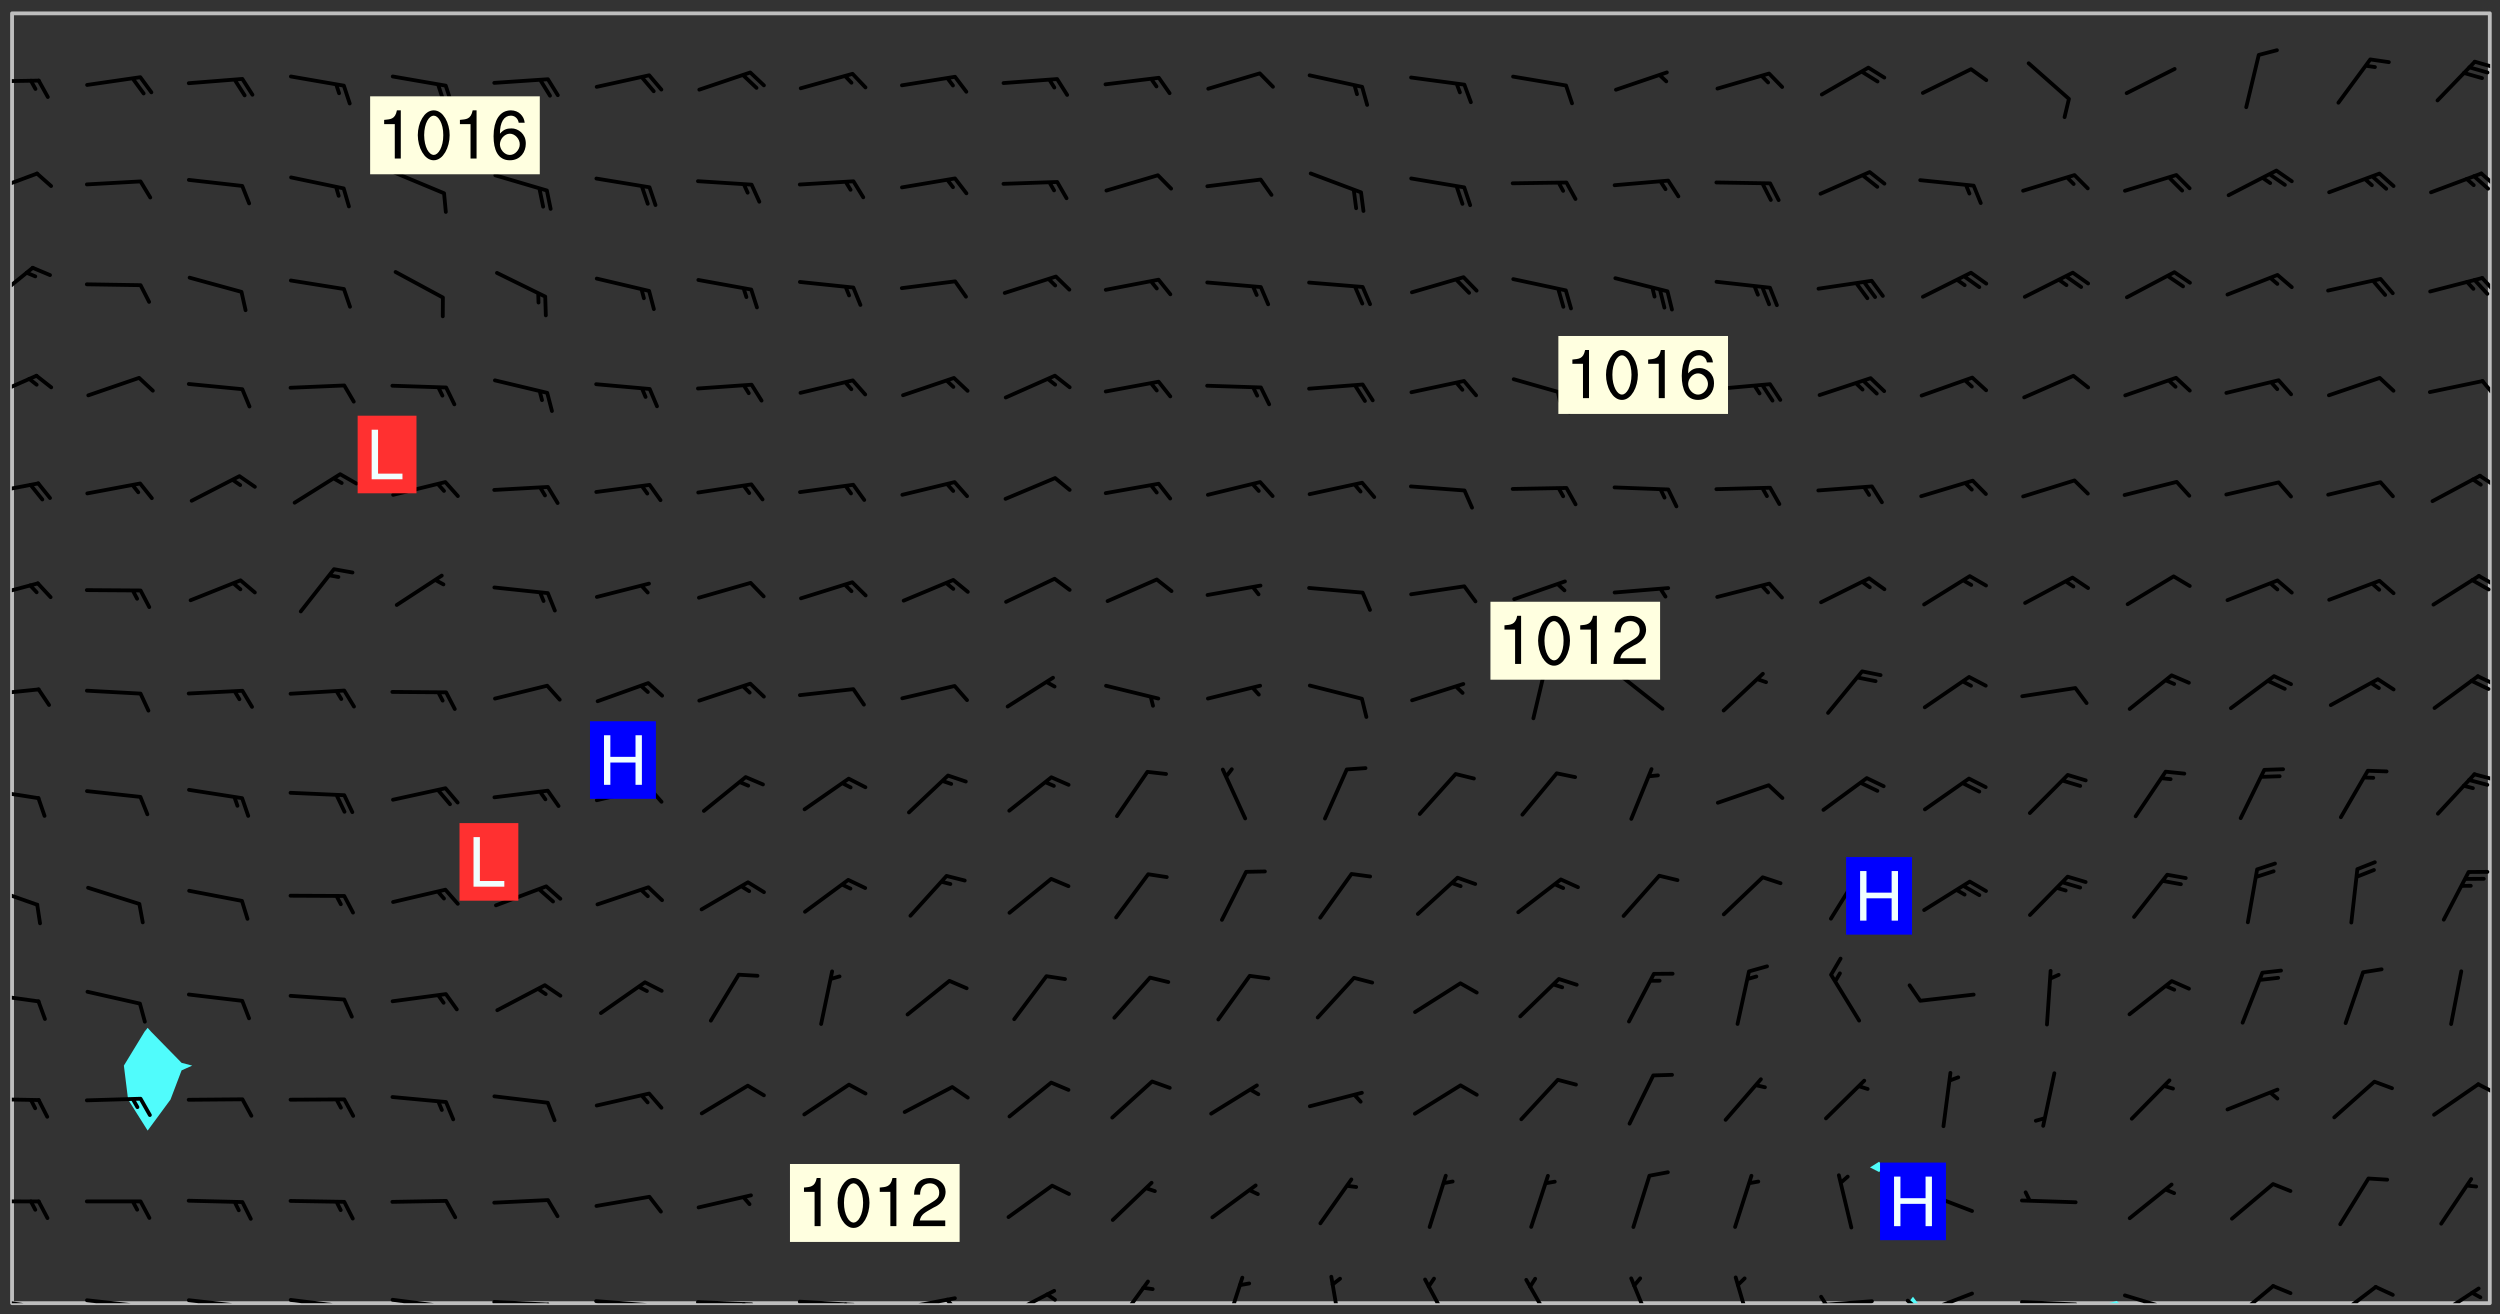 <svg xmlns="http://www.w3.org/2000/svg" role="img" xmlns:xlink="http://www.w3.org/1999/xlink" viewBox="142.45 309.95 326.84 171.84"><rect x="142.45" y="309.95" width="326.84" height="171.84" fill="#333333" stroke="none"/><defs><clipPath id="clip2"><path d="M 144 311.672 L 145 311.672 L 145 480.328 L 144 480.328 Z M 144 311.672"/></clipPath><clipPath id="clip3"><path d="M 144 311.672 L 468 311.672 L 468 480.328 L 144 480.328 Z M 144 311.672"/></clipPath><clipPath id="clip4"><path d="M 391 479 L 394 479 L 394 480.328 L 391 480.328 Z M 391 479"/></clipPath><clipPath id="clip5"><path d="M 418 480 L 420 480 L 420 480.328 L 418 480.328 Z M 418 480"/></clipPath><clipPath id="clip6"><path d="M 467 311.672 L 468 311.672 L 468 480.328 L 467 480.328 Z M 467 311.672"/></clipPath><clipPath id="clip7"><path d="M 144 479 L 148 479 L 148 480.328 L 144 480.328 Z M 144 479"/></clipPath><clipPath id="clip8"><path d="M 147 480 L 149 480 L 149 480.328 L 147 480.328 Z M 147 480"/></clipPath><clipPath id="clip9"><path d="M 146 480 L 148 480 L 148 480.328 L 146 480.328 Z M 146 480"/></clipPath><clipPath id="clip10"><path d="M 153 479 L 162 479 L 162 480.328 L 153 480.328 Z M 153 479"/></clipPath><clipPath id="clip11"><path d="M 160 480 L 162 480 L 162 480.328 L 160 480.328 Z M 160 480"/></clipPath><clipPath id="clip12"><path d="M 159 480 L 161 480 L 161 480.328 L 159 480.328 Z M 159 480"/></clipPath><clipPath id="clip13"><path d="M 166 479 L 175 479 L 175 480.328 L 166 480.328 Z M 166 479"/></clipPath><clipPath id="clip14"><path d="M 173 480 L 176 480 L 176 480.328 L 173 480.328 Z M 173 480"/></clipPath><clipPath id="clip15"><path d="M 172 480 L 174 480 L 174 480.328 L 172 480.328 Z M 172 480"/></clipPath><clipPath id="clip16"><path d="M 180 479 L 188 479 L 188 480.328 L 180 480.328 Z M 180 479"/></clipPath><clipPath id="clip17"><path d="M 187 480 L 189 480 L 189 480.328 L 187 480.328 Z M 187 480"/></clipPath><clipPath id="clip18"><path d="M 193 479 L 201 479 L 201 480.328 L 193 480.328 Z M 193 479"/></clipPath><clipPath id="clip19"><path d="M 200 480 L 202 480 L 202 480.328 L 200 480.328 Z M 200 480"/></clipPath><clipPath id="clip20"><path d="M 206 479 L 215 479 L 215 480.328 L 206 480.328 Z M 206 479"/></clipPath><clipPath id="clip21"><path d="M 213 480 L 216 480 L 216 480.328 L 213 480.328 Z M 213 480"/></clipPath><clipPath id="clip22"><path d="M 220 479 L 228 479 L 228 480.328 L 220 480.328 Z M 220 479"/></clipPath><clipPath id="clip23"><path d="M 227 480 L 229 480 L 229 480.328 L 227 480.328 Z M 227 480"/></clipPath><clipPath id="clip24"><path d="M 233 479 L 241 479 L 241 480.328 L 233 480.328 Z M 233 479"/></clipPath><clipPath id="clip25"><path d="M 239 480 L 241 480 L 241 480.328 L 239 480.328 Z M 239 480"/></clipPath><clipPath id="clip26"><path d="M 246 479 L 255 479 L 255 480.328 L 246 480.328 Z M 246 479"/></clipPath><clipPath id="clip27"><path d="M 252 480 L 254 480 L 254 480.328 L 252 480.328 Z M 252 480"/></clipPath><clipPath id="clip28"><path d="M 260 479 L 268 479 L 268 480.328 L 260 480.328 Z M 260 479"/></clipPath><clipPath id="clip29"><path d="M 266 479 L 268 479 L 268 480.328 L 266 480.328 Z M 266 479"/></clipPath><clipPath id="clip30"><path d="M 273 478 L 281 478 L 281 480.328 L 273 480.328 Z M 273 478"/></clipPath><clipPath id="clip31"><path d="M 279 478 L 281 478 L 281 480.328 L 279 480.328 Z M 279 478"/></clipPath><clipPath id="clip32"><path d="M 288 477 L 293 477 L 293 480.328 L 288 480.328 Z M 288 477"/></clipPath><clipPath id="clip33"><path d="M 302 476 L 306 476 L 306 480.328 L 302 480.328 Z M 302 476"/></clipPath><clipPath id="clip34"><path d="M 316 476 L 318 476 L 318 480.328 L 316 480.328 Z M 316 476"/></clipPath><clipPath id="clip35"><path d="M 328 476 L 333 476 L 333 480.328 L 328 480.328 Z M 328 476"/></clipPath><clipPath id="clip36"><path d="M 341 477 L 346 477 L 346 480.328 L 341 480.328 Z M 341 477"/></clipPath><clipPath id="clip37"><path d="M 355 476 L 359 476 L 359 480.328 L 355 480.328 Z M 355 476"/></clipPath><clipPath id="clip38"><path d="M 369 476 L 372 476 L 372 480.328 L 369 480.328 Z M 369 476"/></clipPath><clipPath id="clip39"><path d="M 379 479 L 388 479 L 388 480.328 L 379 480.328 Z M 379 479"/></clipPath><clipPath id="clip40"><path d="M 380 479 L 382 479 L 382 480.328 L 380 480.328 Z M 380 479"/></clipPath><clipPath id="clip41"><path d="M 393 478 L 401 478 L 401 480.328 L 393 480.328 Z M 393 478"/></clipPath><clipPath id="clip42"><path d="M 391 479 L 394 479 L 394 480.328 L 391 480.328 Z M 391 479"/></clipPath><clipPath id="clip43"><path d="M 406 479 L 415 479 L 415 480.328 L 406 480.328 Z M 406 479"/></clipPath><clipPath id="clip44"><path d="M 420 479 L 428 479 L 428 480.328 L 420 480.328 Z M 420 479"/></clipPath><clipPath id="clip45"><path d="M 425 480 L 427 480 L 427 480.328 L 425 480.328 Z M 425 480"/></clipPath><clipPath id="clip46"><path d="M 433 477 L 440 477 L 440 480.328 L 433 480.328 Z M 433 477"/></clipPath><clipPath id="clip47"><path d="M 447 477 L 454 477 L 454 480.328 L 447 480.328 Z M 447 477"/></clipPath><clipPath id="clip48"><path d="M 460 478 L 467 478 L 467 480.328 L 460 480.328 Z M 460 478"/></clipPath><clipPath id="clip49"><path d="M 144 466 L 148 466 L 148 468 L 144 468 Z M 144 466"/></clipPath><clipPath id="clip50"><path d="M 144 453 L 148 453 L 148 455 L 144 455 Z M 144 453"/></clipPath><clipPath id="clip51"><path d="M 466 451 L 468 451 L 468 454 L 466 454 Z M 466 451"/></clipPath><clipPath id="clip52"><path d="M 144 439 L 148 439 L 148 442 L 144 442 Z M 144 439"/></clipPath><clipPath id="clip53"><path d="M 144 425 L 148 425 L 148 429 L 144 429 Z M 144 425"/></clipPath><clipPath id="clip54"><path d="M 144 412 L 148 412 L 148 415 L 144 415 Z M 144 412"/></clipPath><clipPath id="clip55"><path d="M 465 410 L 468 410 L 468 413 L 465 413 Z M 465 410"/></clipPath><clipPath id="clip56"><path d="M 144 399 L 148 399 L 148 402 L 144 402 Z M 144 399"/></clipPath><clipPath id="clip57"><path d="M 466 398 L 468 398 L 468 400 L 466 400 Z M 466 398"/></clipPath><clipPath id="clip58"><path d="M 465 398 L 468 398 L 468 401 L 465 401 Z M 465 398"/></clipPath><clipPath id="clip59"><path d="M 144 385 L 148 385 L 148 389 L 144 389 Z M 144 385"/></clipPath><clipPath id="clip60"><path d="M 466 385 L 468 385 L 468 387 L 466 387 Z M 466 385"/></clipPath><clipPath id="clip61"><path d="M 465 385 L 468 385 L 468 388 L 465 388 Z M 465 385"/></clipPath><clipPath id="clip62"><path d="M 144 372 L 148 372 L 148 375 L 144 375 Z M 144 372"/></clipPath><clipPath id="clip63"><path d="M 466 371 L 468 371 L 468 374 L 466 374 Z M 466 371"/></clipPath><clipPath id="clip64"><path d="M 144 358 L 148 358 L 148 363 L 144 363 Z M 144 358"/></clipPath><clipPath id="clip65"><path d="M 466 359 L 468 359 L 468 362 L 466 362 Z M 466 359"/></clipPath><clipPath id="clip66"><path d="M 144 344 L 147 344 L 147 350 L 144 350 Z M 144 344"/></clipPath><clipPath id="clip67"><path d="M 466 346 L 468 346 L 468 349 L 466 349 Z M 466 346"/></clipPath><clipPath id="clip68"><path d="M 144 332 L 148 332 L 148 336 L 144 336 Z M 144 332"/></clipPath><clipPath id="clip69"><path d="M 466 332 L 468 332 L 468 335 L 466 335 Z M 466 332"/></clipPath><clipPath id="clip70"><path d="M 144 320 L 148 320 L 148 321 L 144 321 Z M 144 320"/></clipPath><clipPath id="clip71"><path d="M 465 317 L 468 317 L 468 319 L 465 319 Z M 465 317"/></clipPath><g id="surface1280" clip-path="url(#clip1)"><path fill="#fff" fill-opacity="0" fill-rule="evenodd" d="M 0 0 L 1000 0 L 1000 1000 L 0 1000 Z M 0 0"/><path fill="#d3d3d3" fill-opacity="0" fill-rule="evenodd" d="M162.152 355.867L161.918 356.16 161.977 356.395 162.094 356.566 162.27 356.801 162.562 357.148 162.676 357.207 162.793 357.035 162.852 356.801 163.027 356.625 163.492 356.449 164.191 356.449 164.426 356.742 164.715 357.559 164.773 357.734 164.949 357.965 165.301 358.199 166 358.898 166.172 359.074 166.406 359.422 166.641 359.832 166.93 360.414 167.34 360.879 167.57 361.113 167.805 361.289 167.922 361.52 168.098 361.812 168.27 362.977 168.27 363.211 168.328 363.5 168.387 363.617 168.504 363.734 168.852 364.145 168.969 364.316 169.145 364.492 169.32 364.727 169.438 364.898 169.609 365.25 169.668 365.484 169.902 365.891 170.137 365.832 169.961 366.008 169.902 366.938 169.32 366.938 169.086 366.824 168.738 366.938 168.621 367.055 168.562 367.348 168.504 367.523 168.387 367.695 167.922 367.988 167.863 368.223 167.805 368.336 167.805 368.98 167.863 369.152 167.863 369.562 167.922 369.621 167.922 370.027 167.98 370.434 168.098 370.609 168.156 370.668 168.387 371.309 168.328 371.602 168.328 372.301 168.27 372.883 168.27 373.117 168.211 373.348 168.156 373.699 168.156 375.621 168.211 375.738 168.637 375.738 168.27 375.855 168.246 376.207 169.137 377.375 170.879 377.914 172.219 378.273 172.219 378.812 172.309 379.621 172.844 380.336 174.363 380.605 175.254 380.52 175.344 381.684 175.879 381.863 177.039 381.684 179.094 380.699 180.254 380.336 182.133 380.16 183.828 379.98 183.648 380.699 182.133 380.785 180.883 380.875 180.078 381.145 179.004 381.953 179.273 382.672 179.809 383.57 179.629 384.195 179.363 385.004 179.629 386.082 180.254 386.98 181.059 387.16 182.309 386.98 182.043 387.703 182.141 388.207 182.195 388.5 182.195 388.672 182.254 388.965 182.254 389.371 182.43 389.488 182.781 389.605 183.188 389.605 183.48 389.43 183.594 389.312 183.652 389.195 183.77 388.965 183.828 388.789 184.18 388.324 184.41 388.148 184.586 388.09 184.762 388.148 184.82 388.324 184.938 389.312 184.992 389.781 185.051 389.953 185.168 390.188 185.344 390.246 186.16 390.305 186.449 390.305 186.566 390.539 186.625 390.945 186.684 391.297 186.684 392.402 186.801 392.695 186.918 393.043 187.207 393.742 187.383 394.094 187.965 394.848 188.316 395.023 188.488 395.082 188.957 395.316 189.598 395.781 189.945 396.016 190.238 396.191 190.531 396.246 190.762 396.309 191.578 396.656 191.871 396.832 191.984 397.004 192.336 397.355 192.453 397.531 192.977 398.172 192.977 398.461 193.035 398.812 193.035 399.16 193.094 399.512 193.152 399.801 193.27 399.859 193.441 399.918 193.617 399.918 194.199 400.152 194.375 400.27 194.551 400.559 194.727 400.793 194.84 401.027 195.133 401.258 195.25 401.375 195.25 401.785 195.309 401.84 195.598 402.074 195.832 402.191 195.891 402.309 196.008 402.48 196.066 402.598 196.297 402.832 196.355 403.008 196.59 403.066 196.707 403.125 196.59 403.238 196.531 403.355 196.531 403.473 196.414 403.766 196.297 404.055 196.297 404.637 196.473 404.754 196.59 404.812 196.648 404.93 196.766 405.047 196.879 405.105 197.055 405.453 197.113 405.805 197.172 406.211 197.172 406.387 197.113 406.562 196.996 407.262 196.996 407.434 197.113 407.609 197.406 407.902 197.812 407.902 197.988 408.02 198.105 408.191 198.223 408.484 198.223 408.719 197.695 408.719 197.465 408.484 197.23 408.484 197.055 408.543 196.996 409.242 197.055 409.59 197.172 409.766 197.348 410.176 197.465 410.406 197.754 410.875 197.93 410.93 198.453 410.93 198.688 410.988 199.445 411.629 199.504 411.922 199.504 412.156 199.562 412.215 199.793 412.562 199.793 412.914 199.676 413.086 199.676 413.379 199.969 413.668 200.262 413.844 200.434 413.902 200.727 414.078 201.02 414.195 201.602 414.602 201.891 414.836 202.184 415.012 202.402 415.172 202.418 415.184 202.648 415.359 203.289 415.883 203.465 416.117 203.582 416.293 203.758 416.469 203.871 416.641 203.871 417.281 203.988 417.457 204.457 417.574 205.039 417.691 205.273 417.75 205.504 417.863 205.797 417.98 205.91 418.039 206.496 418.391 206.785 418.562 206.961 418.625 207.137 418.68 207.312 418.738 208.012 419.09 208.301 419.266 208.535 419.32 208.824 419.496 209.059 419.613 209.699 420.02 209.992 420.137 210.164 420.195 210.398 420.254 210.809 420.312 211.039 420.371 211.273 420.488 211.332 420.66 210.922 420.836 211.391 420.895 211.449 421.188 211.562 421.422 211.738 421.477 211.973 421.535 212.148 421.594 212.555 421.711 213.195 421.945 213.312 422.117 213.371 422.352 213.371 422.527 213.312 422.645 213.254 423.051 213.488 423.285 213.605 423.344 213.953 423.461 214.594 423.691 214.77 423.809 215.059 423.926 215.234 424.102 215.469 424.566 216.051 425.672 216.227 425.848 216.574 426.023 216.75 426.141 217.102 426.258 218.148 426.781 218.383 426.84 218.848 426.953 219.141 427.012 219.605 427.188 220.363 427.77 220.598 428.004 220.945 428.469 221.121 428.645 221.41 428.879 222.227 429.578 222.52 429.754 222.809 430.043 223.102 430.219 223.395 430.508 224.09 431.148 224.266 431.324 224.559 431.559 224.848 431.793 225.316 432.082 225.957 432.664 226.305 432.898 226.539 433.191 226.887 433.539 227.238 434.004 228.172 434.996 228.52 435.402 228.637 435.578 228.871 435.637 228.984 435.754 229.629 435.93 229.859 436.043 230.094 436.102 230.387 436.277 230.617 436.395 231.551 437.094 231.957 437.5 232.191 437.676 232.598 437.852 232.832 437.969 233.648 438.316 233.996 438.551 234.23 438.668 234.523 438.957 234.754 439.074 235.512 439.426 235.863 439.598 236.094 439.656 236.387 439.773 236.621 439.832 237.492 440.008 238.309 440.008 238.777 440.238 238.949 440.297 239.824 440.996 240.289 441.113 240.582 441.172 240.758 441.23 240.988 441.289 241.457 441.348 241.805 441.406 242.156 441.465 242.562 441.523 242.855 441.523 243.027 441.582 243.027 441.812 243.203 441.988 243.496 441.988 243.844 442.047 244.195 442.105 244.895 442.223 245.535 442.223 246 441.988 246.293 441.812 246.465 441.695 246.875 441.523 247.164 441.348 248.098 440.883 248.566 440.59 249.09 440.297 249.555 440.125 250.02 439.949 251.07 439.484 251.359 439.367 251.77 439.25 252.059 439.133 252.586 438.957 254.102 438.258 254.684 437.91 254.973 437.852 255.266 437.793 255.613 437.676 256.488 437.445 256.84 437.328 256.953 437.328 257.188 437.27 258.062 437.035 258.297 436.977 259.109 436.977 259.461 436.918 260.277 436.801 260.449 436.742 260.801 436.688 261.094 436.629 261.324 436.57 262.141 436.395 262.316 436.336 262.664 436.336 262.898 436.277 263.363 436.16 264.121 435.988 264.355 435.93 264.703 435.93 265.113 435.812 265.402 435.754 266.688 435.695 266.977 435.695 267.387 435.637 267.617 435.578 267.793 435.578 268.668 435.461 269.074 435.461 269.484 435.344 269.832 435.344 270.184 435.23 271.055 435.172 272.805 435.172 273.852 435.461 274.262 435.578 274.551 435.695 274.902 435.812 275.191 435.93 276.242 436.102 276.531 436.16 276.824 436.16 277.117 436.219 277.289 436.277 277.699 436.336 277.871 436.395 277.988 436.453 278.105 436.453 278.223 436.512 278.574 436.57 278.688 436.57 279.098 436.637 281.02 437.031 282.945 437.426 284.465 437.875 286.16 438.594 288.305 439.398 289.91 438.68 291.34 437.875 292.5 436.797 293.75 436.348 296.785 435.629 298.66 435.27 300.805 433.922 303.039 432.668 305.539 431.41 307.234 430.961 309.02 430.781 310.18 430.512 310.805 431.051 312.145 430.781 312.859 429.793 313.844 428.449 314.289 428.27 315.094 427.91 316.969 427.371 318.754 426.922 320.004 426.652 321.164 426.562 322.863 426.473 324.824 426.203 326.074 426.113 326.613 426.113 327.238 426.023 328.129 426.023 330.273 425.844 332.684 425.664 335.273 425.574 336.969 425.754 338.578 425.844 340.008 426.203 341.168 426.922 343.043 427.91 344.203 429.438 344.469 430.152 345.098 430.242 345.453 431.141 345.988 431.68 346.523 433.207 347.598 433.566 348.133 433.566 347.328 434.102 347.418 435.809 348.133 438.504 349.023 439.309 349.918 440.297 350.633 441.555 352.418 442.094 353.938 441.914 354.293 443.258 355.902 442.453 356.883 441.914 357.152 442.184 357.469 441.969 357.688 441.824 358.488 442.273 358.938 441.914 359.293 441.914 359.828 441.645 360.367 440.926 360.902 440.656 361.527 439.668 362.688 440.117 363.527 440.488 364.922 441.105 366.617 440.926 368.223 440.926 370.008 441.016 370.188 439.309 370.723 437.965 371.527 438.234 372.02 439.082 372.422 439.488 372.332 440.027 372.332 440.387 373.047 440.836 373.758 440.566 375.188 440.566 375.547 441.555 375.992 442.812 376.707 444.156 377.957 444.785 379.652 445.414 380.367 445.234 380.547 444.695 381.527 444.605 381.977 444.965 382.062 446.223 381.797 446.852 381.262 447.031 381.262 447.57 381.977 448.555 382.242 449.094 383.227 450.082 384.027 451.16 383.762 451.52 383.672 452.418 383.047 454.75 382.691 456.816 382.602 458.609 382.422 459.328 382.332 459.867 382.332 461.305 381.352 463.188 380.992 464.895 380.457 465.793 379.652 466.961 379.387 467.5 381.441 468.754 381.527 469.113 381.172 469.652 381.082 469.473 381.082 470.281 381.172 471.719 380.727 472.434 379.652 472.527 379.387 473.242 379.922 474.141 380.727 474.859 381.887 475.668 383.227 475.938 383.672 476.297 383.316 476.746 381.527 476.656 380.277 476.207 379.562 475.488 378.938 475.398 378.762 478.988 378.574 480.297 467.934 480.297 467.934 311.703 412.664 311.703 412.664 360.785 413.426 360.91 416.715 361.453 418.738 364.289 418.738 367.043 421.09 367.375 423.438 367.707 427.488 367.707 426.109 371.867 424.086 372.574 422.062 373.277 421.52 373.621 418.926 375.238 418.738 375.355 416.715 373.277 415.984 370.535 413.312 368.457 411.938 364.957 411.871 364.875 409.914 362.203 412.664 360.785 412.664 311.703 294.422 311.703 294.422 403.117 294.539 403.148 294.672 403.16 294.746 403.234 294.852 403.281 294.941 403.34 295.027 403.398 295.117 403.457 295.414 403.754 295.473 403.844 295.504 403.961 295.531 404.078 295.547 404.215 295.516 404.332 295.457 404.422 295.398 404.508 295.355 404.613 295.309 404.715 295.281 404.836 295.281 404.98 295.457 405.25 295.605 405.398 295.68 405.484 295.754 405.559 295.797 405.664 295.859 405.754 295.918 405.84 295.961 405.945 296.02 406.035 296.066 406.137 296.109 406.242 296.168 406.328 296.285 406.508 296.359 406.582 296.422 406.668 296.48 406.758 296.523 406.863 296.582 406.953 296.641 407.039 296.703 407.129 296.762 407.219 296.805 407.32 296.922 407.5 296.996 407.574 297.055 407.66 297.129 407.734 297.219 407.793 297.324 407.84 297.473 407.84 297.605 407.824 297.738 407.84 297.84 407.793 297.914 407.719 297.961 407.617 297.945 407.484 297.945 407.336 297.898 407.23 297.871 407.113 297.824 407.012 297.797 406.891 297.754 406.789 297.691 406.699 297.648 406.598 297.605 406.492 297.574 406.375 297.559 406.242 297.547 406.105 297.633 406.047 297.691 405.961 297.812 405.93 297.855 406.035 297.871 406.168 297.871 406.285 297.93 406.387 297.988 406.477 298.078 406.535 298.227 406.684 298.285 406.773 298.328 406.879 298.316 406.98 298.402 407.039 298.508 407.086 298.594 407.145 298.684 407.203 298.758 407.277 298.641 407.305 298.535 407.352 298.449 407.41 298.375 407.484 298.316 407.574 298.254 407.66 298.227 407.781 298.18 407.883 298.137 407.988 298.105 408.105 298.094 408.238 298.078 408.371 298.078 408.52 298.105 408.637 298.152 408.742 298.195 408.844 298.254 408.934 298.328 409.008 298.418 409.066 298.492 409.141 298.582 409.199 298.641 409.289 298.684 409.395 298.73 409.496 298.848 409.527 298.98 409.543 299.129 409.543 299.246 409.512 299.352 409.555 299.395 409.66 299.441 409.762 299.469 409.883 299.5 410 299.527 410.117 299.559 410.238 299.586 410.355 299.691 410.398 299.793 410.445 299.926 410.43 300.074 410.578 300.137 410.664 300.211 410.738 300.281 410.812 300.371 410.875 300.477 410.918 300.578 410.961 300.695 410.992 300.832 411.008 300.949 410.977 301.023 410.902 301.051 410.785 301.039 410.652 301.008 410.531 300.98 410.414 301.023 410.309 301.141 410.309 301.23 410.371 301.348 410.398 301.496 410.398 301.629 410.414 301.777 410.414 301.91 410.43 302.043 410.414 302.191 410.414 302.324 410.398 302.457 410.387 302.594 410.398 302.711 410.371 302.844 410.355 303.035 410.297 302.977 410.473 302.961 410.605 302.934 410.727 302.918 410.859 302.859 410.945 302.727 410.961 302.621 411.008 302.516 411.051 302.398 411.082 302.281 411.109 302.016 411.141 301.867 411.141 301.734 411.156 301.66 411.23 301.719 411.316 301.867 411.465 301.984 411.645 302.059 411.715 302.148 411.777 302.238 411.836 302.324 411.895 302.414 411.953 302.516 411.996 302.621 412.059 302.727 412.102 302.812 412.16 302.918 412.207 303.02 412.25 303.199 412.367 303.258 412.457 303.215 412.559 303.168 412.664 303.184 412.797 303.406 413.02 303.465 413.109 303.508 413.211 303.539 413.332 303.582 413.434 303.598 413.566 303.629 413.684 303.641 413.82 303.672 413.938 303.82 414.086 303.922 414.129 304.027 414.172 304.145 414.203 304.277 414.219 304.414 414.234 304.531 414.234 304.648 414.203 304.738 414.145 304.781 414.039 304.828 413.938 304.871 413.832 304.902 413.715 304.914 413.582 304.914 413.434 304.902 413.301 304.887 413.168 304.855 413.051 304.812 412.945 304.766 412.84 304.723 412.738 304.68 412.633 304.664 412.5 304.68 412.367 304.707 412.25 304.738 412.133 304.766 412.012 304.812 411.91 304.902 411.852 304.988 411.789 305.062 411.715 305.152 411.656 305.375 411.434 305.434 411.348 305.508 411.273 305.625 411.094 305.684 411.008 305.684 410.859 305.609 410.785 305.508 410.738 305.402 410.695 305.301 410.652 305.242 410.562 305.195 410.457 305.168 410.34 305.258 410.281 305.375 410.25 305.477 410.207 305.656 410.09 305.805 409.941 305.816 409.809 305.805 409.703 305.715 409.645 305.582 409.66 305.434 409.66 305.301 409.676 305.168 409.66 305.047 409.629 304.961 409.57 304.887 409.496 304.828 409.406 304.766 409.32 304.648 409.141 304.59 409.055 304.621 408.934 304.707 408.875 304.828 408.844 304.887 408.758 304.887 408.637 304.855 408.52 304.797 408.43 304.738 408.344 304.691 408.238 304.664 408.121 304.648 407.988 304.707 407.898 304.781 407.824 304.871 407.766 304.988 407.586 305.062 407.512 305.121 407.426 305.27 407.277 305.391 407.246 305.523 407.23 305.656 407.246 305.73 407.32 305.773 407.426 305.789 407.559 305.758 407.676 305.641 407.707 305.508 407.719 305.359 407.867 305.316 407.973 305.27 408.074 305.242 408.195 305.211 408.312 305.211 408.461 305.242 408.578 305.285 408.684 305.344 408.773 305.418 408.844 305.492 408.918 305.609 408.949 305.73 408.977 305.848 408.949 305.98 408.934 306.098 408.934 306.188 408.992 306.262 409.066 306.309 409.172 306.367 409.258 306.469 409.305 306.602 409.32 306.707 409.363 306.793 409.422 306.781 409.527 306.707 409.602 306.527 409.719 306.469 409.809 306.379 409.867 306.309 409.941 306.234 410.016 306.172 410.105 306.145 410.223 306.129 410.355 306.145 410.488 306.129 410.621 306.129 410.77 306.145 410.902 306.172 411.02 306.203 411.141 306.277 411.215 306.367 411.273 306.453 411.332 306.543 411.391 306.66 411.422 306.66 411.508 306.559 411.555 306.469 411.613 306.203 411.645 306.086 411.672 305.938 411.672 305.832 411.715 305.73 411.762 305.672 411.852 305.609 412.086 305.598 412.219 305.566 412.34 305.551 412.473 305.551 412.766 305.539 412.898 305.551 413.035 305.566 413.168 305.699 413.184 305.832 413.195 305.953 413.227 306.039 413.285 306.113 413.359 306.16 413.465 306.203 413.566 306.219 413.699 306.219 414.145 306.203 414.277 306.203 414.723 306.234 414.988 306.262 415.105 306.277 415.238 306.309 415.355 306.395 415.566 306.426 415.832 306.426 415.98 306.395 416.098 306.367 416.215 306.336 416.336 306.309 416.453 306.277 416.57 306.246 416.691 306.234 416.824 306.219 416.957 306.309 417.016 306.426 416.984 306.527 417 306.574 417.105 306.543 417.371 306.543 417.812 306.5 417.918 306.453 418.023 306.41 418.125 306.367 418.23 306.309 418.316 306.277 418.438 306.234 418.555 306.203 418.672 306.188 418.805 306.203 418.938 306.262 419.027 306.367 419.074 306.453 419.133 306.512 419.219 306.5 419.355 306.469 419.473 306.426 419.574 306.426 420.02 306.41 420.152 306.41 420.301 306.379 420.418 306.336 420.523 306.309 420.641 306.262 420.746 306.219 420.848 306.188 420.969 306.16 421.086 306.129 421.219 306.098 421.336 306.07 421.453 306.027 421.559 305.996 421.676 305.965 421.797 305.953 421.93 305.938 422.062 305.938 422.359 305.965 422.477 305.965 422.625 306.012 423.023 306.039 423.141 306.098 423.23 306.219 423.262 306.367 423.262 306.5 423.246 306.559 423.336 306.559 423.453 306.5 423.543 306.41 423.602 306.309 423.645 306.203 423.691 306.113 423.75 306.027 423.809 305.891 423.824 305.773 423.793 305.641 423.777 305.539 423.824 305.477 423.91 305.465 424.047 305.449 424.18 305.418 424.297 305.391 424.414 305.375 424.547 305.344 424.668 305.344 424.965 305.359 425.098 305.391 425.215 305.391 425.363 305.402 425.496 305.402 425.645 305.375 425.762 305.328 425.863 305.301 425.984 305.27 426.102 305.211 426.191 305.137 426.266 305.035 426.309 304.93 426.355 304.812 426.383 304.691 426.414 304.59 426.367 304.648 426.281 304.754 426.234 304.781 426.117 304.812 426 304.84 425.879 304.871 425.762 304.871 425.613 304.887 425.48 304.855 425.363 304.812 425.258 304.707 425.273 304.633 425.348 304.531 425.391 304.441 425.453 304.367 425.527 304.324 425.629 304.309 425.762 304.277 425.879 304.25 426 304.219 426.117 304.191 426.234 304.16 426.355 304.133 426.473 304.102 426.59 304.059 426.695 303.969 426.754 303.879 426.754 303.762 426.723 303.73 426.637 303.746 426.5 303.715 426.383 303.715 426.234 303.703 426.102 303.703 425.953 303.641 425.719 303.613 425.598 303.57 425.496 303.523 425.391 303.465 425.305 303.406 425.215 303.363 425.109 303.301 425.023 303.152 424.875 303.082 424.801 302.977 424.754 302.871 424.711 302.77 424.668 302.473 424.371 302.383 424.297 302.297 424.238 302.191 424.195 302.102 424.133 302.016 424.074 301.91 424.031 301.82 423.973 301.734 423.91 301.66 423.84 301.555 423.793 301.469 423.734 301.363 423.691 301.273 423.629 301.172 423.586 301.066 423.543 300.98 423.484 300.875 423.438 300.77 423.395 300.668 423.348 300.578 423.289 300.477 423.246 300.371 423.203 300.281 423.141 300.164 423.113 300.031 423.098 299.898 423.113 299.75 423.113 299.617 423.129 299.5 423.098 299.41 423.039 299.336 422.965 299.246 422.906 299.145 422.859 298.996 422.859 298.875 422.832 298.773 422.789 298.699 422.715 298.582 422.535 298.492 422.477 298.391 422.434 298.301 422.371 298.195 422.328 298.105 422.27 298.02 422.211 297.914 422.164 297.855 422.078 297.797 421.988 297.754 421.883 297.707 421.781 297.633 421.707 297.547 421.648 297.473 421.574 297.383 421.516 297.16 421.293 297.117 421.188 297.086 420.922 297.191 420.879 297.336 420.879 297.441 420.922 297.516 420.996 297.605 421.055 297.691 421.113 297.797 421.16 297.887 421.219 298.035 421.367 298.105 421.441 298.254 421.59 298.316 421.676 298.391 421.75 298.477 421.809 298.551 421.883 298.641 421.945 298.73 422.004 298.816 422.062 299.086 422.238 299.188 422.285 299.293 422.328 299.395 422.371 299.441 422.297 299.5 422.211 299.574 422.137 299.645 422.062 299.75 422.105 299.824 422.18 299.883 422.27 299.926 422.371 299.973 422.477 300.016 422.582 300.137 422.609 300.254 422.582 300.328 422.492 300.371 422.387 300.43 422.297 300.504 422.223 300.609 422.18 300.727 422.152 300.859 422.164 300.949 422.223 301.098 422.371 301.156 422.461 301.199 422.566 301.246 422.668 301.289 422.773 301.332 422.875 301.438 422.922 301.543 422.965 301.676 422.98 301.762 422.922 301.82 422.832 301.895 422.758 302 422.715 302.117 422.742 302.223 422.789 302.324 422.832 302.43 422.875 302.531 422.922 302.711 423.039 302.711 423.156 302.695 423.289 302.711 423.422 302.727 423.559 302.785 423.645 302.887 423.691 303.008 423.719 303.125 423.75 303.273 423.75 303.391 423.719 303.449 423.629 303.629 423.512 303.688 423.422 303.762 423.348 303.82 423.262 303.938 423.082 304.117 422.965 304.234 422.996 304.324 423.055 304.367 423.129 304.352 423.262 304.352 423.379 304.441 423.438 304.59 423.438 304.723 423.422 304.855 423.41 305.121 423.379 305.227 423.336 305.344 423.305 305.465 423.277 305.539 423.203 305.609 423.129 305.672 423.039 305.656 422.934 305.609 422.832 305.508 422.789 305.402 422.773 305.285 422.801 305.02 422.832 304.871 422.832 304.797 422.758 304.707 422.699 304.59 422.668 304.473 422.641 304.34 422.625 304.191 422.625 304.059 422.641 303.762 422.641 303.656 422.594 303.508 422.445 303.465 422.344 303.406 422.254 303.629 422.031 303.715 421.973 303.82 421.93 303.938 421.898 304.07 421.883 304.203 421.898 304.34 421.914 304.441 421.957 304.574 421.945 304.664 421.883 304.766 421.84 304.828 421.75 304.781 421.648 304.691 421.59 304.574 421.559 304.473 421.516 304.414 421.426 304.352 421.336 304.352 421.219 304.367 421.086 304.473 421.039 304.547 420.969 304.547 420.848 304.457 420.789 304.426 420.672 304.516 420.613 304.59 420.539 304.633 420.434 304.691 420.344 304.738 420.242 304.754 420.109 304.754 419.961 304.707 419.855 304.664 419.754 304.574 419.695 304.441 419.68 304.34 419.637 304.203 419.621 304.086 419.59 303.641 419.59 303.508 419.574 303.375 419.562 303.242 419.547 303.125 419.516 302.977 419.516 302.844 419.5 302.711 419.488 302.445 419.457 302.324 419.414 302.238 419.355 302.164 419.281 302.164 419.133 302.176 419 302.281 418.953 302.383 418.91 302.516 418.895 302.668 418.895 302.801 418.879 303.094 418.879 303.215 418.91 303.316 418.953 303.406 419.012 303.641 419.074 303.762 419.027 303.852 418.969 303.953 418.926 304.086 418.91 304.191 418.953 304.293 419 304.426 419.012 304.547 418.984 304.691 418.984 304.812 418.953 304.93 418.926 305.035 418.879 305.109 418.805 305.195 418.746 305.344 418.598 305.402 418.512 305.449 418.406 305.477 418.289 305.492 418.184 305.391 418.141 305.301 418.082 305.184 418.051 305.078 418.008 304.988 417.945 304.914 417.859 304.84 417.785 304.738 417.742 304.633 417.695 304.531 417.652 304.473 417.562 304.426 417.461 304.34 417.25 304.277 417.164 304.219 417.074 304.145 417 304.059 416.941 303.789 416.941 303.672 416.973 303.582 417.031 303.48 417.074 303.348 417.09 303.242 417.074 303.215 416.957 303.152 416.867 303.035 416.836 302.934 416.793 302.785 416.645 302.754 416.527 302.738 416.422 302.812 416.348 302.992 416.23 303.109 416.203 303.227 416.172 303.363 416.188 303.465 416.23 303.57 416.273 303.672 416.32 303.777 416.363 303.895 416.395 304.027 416.41 304.145 416.438 304.277 416.453 304.383 416.438 304.473 416.379 304.398 416.305 304.293 416.262 304.219 416.188 304.145 416.098 303.996 415.949 303.91 415.891 303.82 415.832 303.746 415.758 303.656 415.699 303.555 415.652 303.434 415.625 303.332 415.578 303.227 415.535 303.109 415.504 303.008 415.461 302.887 415.43 302.738 415.43 302.621 415.461 302.516 415.504 302.43 415.566 302.25 415.684 302.164 415.742 302.074 415.801 301.969 415.848 301.883 415.906 301.777 415.949 301.676 415.992 301.57 416.039 301.496 416.113 301.438 416.203 301.379 416.289 301.332 416.395 301.273 416.48 301.199 416.555 301.066 416.543 300.949 416.512 300.832 416.512 300.758 416.586 300.668 416.645 300.594 416.719 300.504 416.777 300.418 416.836 300.312 416.883 300.211 416.926 300.074 416.941 299.973 416.898 299.824 416.75 299.719 416.703 299.633 416.703 299.527 416.75 299.426 416.793 299.305 416.824 299.188 416.793 299.113 416.719 299.113 416.602 299.145 416.48 299.219 416.41 299.277 416.32 299.352 416.246 299.469 416.215 299.574 416.172 299.867 416.172 300 416.156 300.137 416.141 300.238 416.098 300.328 416.039 300.43 415.992 300.52 415.934 300.652 415.922 300.742 415.98 300.875 415.992 300.965 415.934 301.051 415.875 301.156 415.832 301.246 415.773 301.332 415.711 301.422 415.652 301.57 415.504 301.629 415.418 301.688 415.328 301.793 415.285 301.926 415.27 302.043 415.297 302.164 415.328 302.223 415.27 302.281 415.18 302.312 414.914 302.34 414.797 302.445 414.809 302.578 414.824 302.68 414.781 302.77 414.723 302.828 414.633 302.902 414.559 302.961 414.469 303.008 414.367 303.02 414.234 303.008 414.102 302.961 413.996 302.812 413.848 302.754 413.758 302.695 413.672 302.652 413.566 302.652 413.121 302.668 412.988 302.668 412.84 302.68 412.707 302.621 412.648 302.531 412.707 302.43 412.664 302.25 412.547 302.164 412.488 302.102 412.398 302.043 412.309 301.969 412.234 301.883 412.176 301.762 412.207 301.66 412.219 301.555 412.266 301.469 412.324 301.363 412.367 301.215 412.516 301.125 412.574 301.039 412.633 300.949 412.695 300.844 412.738 300.711 412.754 300.711 412.633 300.816 412.59 300.934 412.559 301.008 412.488 301.051 412.383 301.051 412.234 301.023 412.117 300.875 411.969 300.742 411.953 300.594 411.953 300.477 411.984 300.371 412.027 300.27 412.07 300.18 412.133 300.062 412.16 299.988 412.086 300 411.953 299.957 411.852 299.914 411.746 299.824 411.688 299.707 411.715 299.586 411.746 299.469 411.777 299.367 411.82 299.246 411.852 299.145 411.895 299.039 411.938 298.949 411.996 298.848 412.012 298.848 411.895 298.863 411.762 298.805 411.672 298.73 411.715 298.582 411.863 298.523 411.953 298.449 412.027 298.402 412.133 298.359 412.234 298.285 412.309 298.227 412.398 298.152 412.473 298.094 412.559 298.02 412.633 297.93 412.695 297.855 412.766 297.781 412.84 297.68 412.855 297.547 412.871 297.441 412.828 297.441 412.707 297.59 412.559 297.633 412.457 297.691 412.367 297.738 412.266 297.781 412.16 297.84 412.07 297.871 411.953 297.914 411.852 297.945 411.73 297.973 411.613 298.02 411.508 298.062 411.406 298.105 411.301 298.18 411.23 298.27 411.168 298.359 411.109 298.461 411.066 298.758 411.066 299.023 411.035 299.129 410.992 299.055 410.918 298.938 410.887 298.832 410.844 298.742 410.785 298.641 410.738 298.551 410.68 298.449 410.637 298.344 410.594 298.254 410.531 298.168 410.473 298.062 410.43 297.961 410.387 297.84 410.355 297.723 410.324 297.621 410.281 297.5 410.25 297.398 410.207 297.309 410.148 297.266 410.043 297.25 409.91 297.352 409.867 297.484 409.852 297.621 409.867 297.754 409.852 297.855 409.809 297.914 409.719 297.93 409.613 297.84 409.555 297.766 409.48 297.664 409.438 297.574 409.379 297.426 409.23 297.383 409.125 297.367 408.992 297.367 408.699 297.309 408.609 297.219 408.551 297.145 408.477 297.102 408.371 297.07 408.254 297.012 408.164 296.938 408.09 296.82 408.062 296.746 407.988 296.656 407.93 296.566 407.867 296.48 407.809 296.406 407.734 296.348 407.648 296.301 407.543 296.215 407.484 296.066 407.336 295.871 407.277 295.738 407.293 295.637 407.336 295.562 407.41 295.516 407.512 295.473 407.617 295.414 407.707 295.355 407.793 295.059 408.09 294.969 408.148 294.883 408.148 294.82 408.062 294.777 407.957 294.809 407.84 294.867 407.75 294.895 407.633 294.883 407.5 294.793 407.438 294.688 407.484 294.57 407.512 294.453 407.543 294.184 407.719 294.082 407.766 293.965 407.793 293.859 407.84 293.77 407.898 293.668 407.941 293.609 407.855 293.562 407.75 293.578 407.617 293.625 407.512 293.695 407.438 293.77 407.367 293.828 407.277 293.828 407.129 293.785 407.023 293.547 407.023 293.445 407.07 293.414 407.188 293.387 407.305 293.355 407.426 293.281 407.469 293.148 407.484 293.074 407.438 293.031 407.336 292.988 407.23 292.941 407.129 292.898 407.023 292.777 407.055 292.676 407.098 292.543 407.113 292.426 407.145 292.32 407.188 292.23 407.246 292.129 407.293 292.008 407.32 291.875 407.336 291.773 407.293 291.715 407.203 291.668 407.098 291.625 406.996 291.582 406.891 291.582 406.773 291.641 406.684 291.727 406.625 291.906 406.508 292.008 406.461 292.113 406.418 292.219 406.359 292.32 406.316 292.41 406.254 292.512 406.211 292.617 406.152 292.719 406.105 292.809 406.047 292.914 406.004 293.016 405.961 293.105 405.898 293.207 405.855 293.344 405.84 293.461 405.871 293.562 405.914 293.684 405.945 293.785 405.988 293.891 406.035 293.992 406.078 294.098 406.121 294.199 406.168 294.305 406.211 294.406 406.254 294.512 406.301 294.598 406.359 294.703 406.402 294.82 406.434 294.926 406.477 295.027 406.523 295.117 406.582 295.223 406.625 295.324 406.668 295.43 406.715 295.547 406.742 295.648 406.789 295.77 406.816 295.918 406.816 296.004 406.758 296.02 406.656 296.078 406.566 296.051 406.449 295.977 406.375 295.859 406.195 295.785 406.121 295.695 406.047 295.516 405.93 295.43 405.871 295.324 405.828 295.223 405.781 294.953 405.605 294.895 405.516 294.82 405.441 294.762 405.352 294.719 405.25 294.688 405.133 294.672 404.996 294.672 404.434 294.66 404.301 294.645 404.168 294.613 404.051 294.598 403.918 294.586 403.785 294.555 403.664 294.332 403.441 294.273 403.355 294.258 403.25 294.289 403.133 294.422 403.117 294.422 311.703 172.992 311.703 172.992 313.156 172.934 313.391 172.582 314.441 172.41 314.965 172.293 315.312 172.117 315.723 172 315.895 171.766 316.188 171.535 316.246 171.184 316.246 171.066 316.305 170.836 316.711 170.836 317.004 170.953 317.18 171.184 317.41 171.301 317.645 171.941 318.402 172.234 318.867 172.41 319.102 172.641 319.453 172.875 319.801 173.516 320.617 173.691 321.082 173.863 321.492 173.98 322.188 174.156 322.656 174.273 324.055 174.332 324.52 174.332 325.395 174.449 326.441 174.449 331.223 174.391 331.688 174.039 332.969 173.863 333.492 173.75 333.902 173.398 334.832 172.934 336 172.699 336.582 172.582 336.758 172.41 337.105 172.234 337.512 171.883 338.328 171.824 338.621 171.711 338.914 171.594 339.203 171.535 339.379 171.418 340.254 171.359 340.66 171.301 340.777 171.242 340.953 171.184 341.125 170.953 341.652 170.836 341.824 170.836 342.059 170.719 342.293 170.66 342.465 170.484 343.051 170.484 343.34 170.426 343.516 170.426 343.809 170.367 343.922 170.309 344.449 170.309 344.621 170.254 344.855 170.254 347.477 170.078 348.293 169.961 348.469 169.785 348.703 169.668 348.875 169.555 349.109 168.969 350.043 168.738 350.332 168.445 350.797 168.27 351.031 167.98 351.383 167.629 352.082 167.516 352.312 167.34 352.723 167.164 352.953 166.758 353.48 165.941 354.18 165.648 354.352 165.359 354.586 165.184 354.703 165.008 354.879 164.484 355.285 163.957 355.461 163.785 355.637 163.551 355.691 162.91 355.867 162.152 355.867M174.363 386.891L173.289 387.34 173.648 388.234 174.898 387.52 175.344 386.98 174.363 386.891"/><path fill="#d3d3d3" fill-opacity="0" fill-rule="evenodd" d="M201.508 416.598L200.613 416.598 201.062 417.227 202.043 417.586 202.848 417.496 203.293 416.508 203.117 416.598 202.402 416.242 201.508 416.598M356.129 475.668L356.07 475.145 356.07 474.852 356.184 474.559 356.242 474.328 356.711 473.859 356.824 473.859 356.941 473.746 357.059 473.688 357.234 473.688 357.469 473.629 357.816 473.629 358.051 473.688 358.168 473.746 358.398 473.918 358.457 474.094 358.574 474.676 358.574 474.969 358.457 475.145 358.285 475.434 358.109 475.609 357.582 476.133 357.352 476.367 357.234 476.426 357.059 476.426 356.941 476.367 356.535 476.074 356.359 475.957 356.242 475.898 356.184 475.785 356.129 475.668M362.77 464.711L362.711 464.539 362.711 463.43 362.77 463.258 362.945 463.199 363.117 463.141 363.293 463.141 363.527 463.082 363.645 463.141 363.703 463.84 363.645 464.012 363.527 464.188 363.41 464.246 363.176 464.77 363.062 464.828 362.828 464.828 362.77 464.711M372.383 450.32L372.266 450.145 372.266 449.445 372.559 448.57 372.676 448.398 372.852 448.047 372.965 447.816 373.082 447.523 373.434 446.766 373.551 446.535 373.723 446.301 373.898 446.301 374.016 446.242 374.656 446.242 374.773 446.301 375.008 446.535 375.18 446.648 375.531 446.941 375.648 447.059 375.762 447.234 375.762 447.348 375.879 447.406 375.996 447.523 375.996 448.223 375.938 448.398 375.938 448.629 375.879 448.805 375.531 449.855 375.414 450.086 375.297 450.32 375.18 450.379 374.949 450.613 374.309 450.902 373.434 450.902 373.023 450.785 372.383 450.32"/><path fill="none" stroke="#bebebe" stroke-linecap="round" stroke-linejoin="round" stroke-miterlimit="10" stroke-width=".5" d="M 431.957 354.305 L 108.027 354.305 L 108.027 185.68 L 431.957 185.68 L 431.957 354.305" transform="matrix(1 0 0 -1 36 666)"/><g clip-path="url(#clip2)"><path fill="#fff" fill-opacity="0" fill-rule="evenodd" d="M 144 475.891 L 144 480.328 L 144.004 480.328 L 144 480.328 L 144 311.672 L 144.004 311.672 L 144 311.672 L 144 475.891"/></g><g clip-path="url(#clip3)"><path fill="#fff" fill-opacity="0" fill-rule="evenodd" d="M 144.004 480.328 L 144.004 311.672 L 161.754 311.672 L 161.754 444.324 L 161.352 444.82 L 158.645 449.262 L 159.195 453.699 L 161.754 457.758 L 164.742 453.699 L 166.191 449.887 L 167.582 449.262 L 166.191 448.902 L 162.195 444.82 L 161.754 444.324 L 161.754 311.672 L 388.109 311.672 L 388.109 461.832 L 386.926 462.574 L 388.109 463.176 L 388.773 462.574 L 388.109 461.832 L 388.109 311.672 L 467.996 311.672 L 467.996 480.328 L 419.477 480.328 L 419.18 480.031 L 418.176 480.328 L 393.176 480.328 L 392.547 479.48 L 391.883 480.328 L 144.004 480.328"/></g><path fill="#50fcfc" fill-rule="evenodd" d="M159.195 453.699L158.645 449.262 161.352 444.82 161.754 444.324 162.195 444.82 166.191 448.902 167.582 449.262 166.191 449.887 164.742 453.699 161.754 457.758 159.195 453.699M388.109 463.176L386.926 462.574 388.109 461.832 388.773 462.574 388.109 463.176"/><g clip-path="url(#clip4)"><path fill="#50fcfc" fill-rule="evenodd" d="M 391.883 480.328 L 392.547 479.48 L 393.176 480.328 L 391.883 480.328"/></g><g clip-path="url(#clip5)"><path fill="#50fcfc" fill-rule="evenodd" d="M 418.176 480.328 L 419.18 480.031 L 419.477 480.328 L 418.176 480.328"/></g><g clip-path="url(#clip6)"><path fill="#fff" fill-opacity="0" fill-rule="evenodd" d="M 467.996 480.328 L 468 480.328 L 468 311.672 L 467.996 311.672 L 468 311.672 L 468 480.328 L 467.996 480.328"/></g><g clip-path="url(#clip7)"><path fill="none" stroke="#000" stroke-linecap="round" stroke-linejoin="round" stroke-miterlimit="10" stroke-width=".5" d="M 111.469 185.109 L 104.531 186.23" transform="matrix(1 0 0 -1 36 666)"/></g><g clip-path="url(#clip8)"><path fill="none" stroke="#000" stroke-linecap="round" stroke-linejoin="round" stroke-miterlimit="10" stroke-width=".5" d="M 111.469 185.109 L 112.262 182.789" transform="matrix(1 0 0 -1 36 666)"/></g><g clip-path="url(#clip9)"><path fill="none" stroke="#000" stroke-linecap="round" stroke-linejoin="round" stroke-miterlimit="10" stroke-width=".5" d="M 110.461 185.273 L 110.855 184.113" transform="matrix(1 0 0 -1 36 666)"/></g><g clip-path="url(#clip10)"><path fill="none" stroke="#000" stroke-linecap="round" stroke-linejoin="round" stroke-miterlimit="10" stroke-width=".5" d="M 124.809 185.281 L 117.824 186.059" transform="matrix(1 0 0 -1 36 666)"/></g><g clip-path="url(#clip11)"><path fill="none" stroke="#000" stroke-linecap="round" stroke-linejoin="round" stroke-miterlimit="10" stroke-width=".5" d="M 124.809 185.281 L 125.711 183" transform="matrix(1 0 0 -1 36 666)"/></g><g clip-path="url(#clip12)"><path fill="none" stroke="#000" stroke-linecap="round" stroke-linejoin="round" stroke-miterlimit="10" stroke-width=".5" d="M 123.789 185.395 L 124.242 184.254" transform="matrix(1 0 0 -1 36 666)"/></g><g clip-path="url(#clip13)"><path fill="none" stroke="#000" stroke-linecap="round" stroke-linejoin="round" stroke-miterlimit="10" stroke-width=".5" d="M 138.121 185.277 L 131.141 186.066" transform="matrix(1 0 0 -1 36 666)"/></g><g clip-path="url(#clip14)"><path fill="none" stroke="#000" stroke-linecap="round" stroke-linejoin="round" stroke-miterlimit="10" stroke-width=".5" d="M 138.121 185.277 L 139.023 182.992" transform="matrix(1 0 0 -1 36 666)"/></g><g clip-path="url(#clip15)"><path fill="none" stroke="#000" stroke-linecap="round" stroke-linejoin="round" stroke-miterlimit="10" stroke-width=".5" d="M 137.105 185.391 L 137.555 184.25" transform="matrix(1 0 0 -1 36 666)"/></g><g clip-path="url(#clip16)"><path fill="none" stroke="#000" stroke-linecap="round" stroke-linejoin="round" stroke-miterlimit="10" stroke-width=".5" d="M 151.434 185.242 L 144.457 186.102" transform="matrix(1 0 0 -1 36 666)"/></g><g clip-path="url(#clip17)"><path fill="none" stroke="#000" stroke-linecap="round" stroke-linejoin="round" stroke-miterlimit="10" stroke-width=".5" d="M 151.434 185.242 L 152.312 182.953" transform="matrix(1 0 0 -1 36 666)"/></g><g clip-path="url(#clip18)"><path fill="none" stroke="#000" stroke-linecap="round" stroke-linejoin="round" stroke-miterlimit="10" stroke-width=".5" d="M 164.746 185.223 L 157.777 186.121" transform="matrix(1 0 0 -1 36 666)"/></g><g clip-path="url(#clip19)"><path fill="none" stroke="#000" stroke-linecap="round" stroke-linejoin="round" stroke-miterlimit="10" stroke-width=".5" d="M 164.746 185.223 L 165.613 182.926" transform="matrix(1 0 0 -1 36 666)"/></g><g clip-path="url(#clip20)"><path fill="none" stroke="#000" stroke-linecap="round" stroke-linejoin="round" stroke-miterlimit="10" stroke-width=".5" d="M 178.086 185.5 L 171.066 185.844" transform="matrix(1 0 0 -1 36 666)"/></g><g clip-path="url(#clip21)"><path fill="none" stroke="#000" stroke-linecap="round" stroke-linejoin="round" stroke-miterlimit="10" stroke-width=".5" d="M 178.086 185.5 L 179.129 183.277" transform="matrix(1 0 0 -1 36 666)"/></g><g clip-path="url(#clip22)"><path fill="none" stroke="#000" stroke-linecap="round" stroke-linejoin="round" stroke-miterlimit="10" stroke-width=".5" d="M 191.395 185.398 L 184.387 185.945" transform="matrix(1 0 0 -1 36 666)"/></g><g clip-path="url(#clip23)"><path fill="none" stroke="#000" stroke-linecap="round" stroke-linejoin="round" stroke-miterlimit="10" stroke-width=".5" d="M 191.395 185.398 L 192.375 183.148" transform="matrix(1 0 0 -1 36 666)"/></g><g clip-path="url(#clip24)"><path fill="none" stroke="#000" stroke-linecap="round" stroke-linejoin="round" stroke-miterlimit="10" stroke-width=".5" d="M 204.715 185.523 L 197.695 185.82" transform="matrix(1 0 0 -1 36 666)"/></g><g clip-path="url(#clip25)"><path fill="none" stroke="#000" stroke-linecap="round" stroke-linejoin="round" stroke-miterlimit="10" stroke-width=".5" d="M 203.695 185.566 L 204.223 184.461" transform="matrix(1 0 0 -1 36 666)"/></g><g clip-path="url(#clip26)"><path fill="none" stroke="#000" stroke-linecap="round" stroke-linejoin="round" stroke-miterlimit="10" stroke-width=".5" d="M 218.027 185.465 L 211.012 185.875" transform="matrix(1 0 0 -1 36 666)"/></g><g clip-path="url(#clip27)"><path fill="none" stroke="#000" stroke-linecap="round" stroke-linejoin="round" stroke-miterlimit="10" stroke-width=".5" d="M 217.008 185.527 L 217.52 184.41" transform="matrix(1 0 0 -1 36 666)"/></g><g clip-path="url(#clip28)"><path fill="none" stroke="#000" stroke-linecap="round" stroke-linejoin="round" stroke-miterlimit="10" stroke-width=".5" d="M 231.289 186.324 L 224.383 185.016" transform="matrix(1 0 0 -1 36 666)"/></g><g clip-path="url(#clip29)"><path fill="none" stroke="#000" stroke-linecap="round" stroke-linejoin="round" stroke-miterlimit="10" stroke-width=".5" d="M 230.281 186.137 L 231.051 185.18" transform="matrix(1 0 0 -1 36 666)"/></g><g clip-path="url(#clip30)"><path fill="none" stroke="#000" stroke-linecap="round" stroke-linejoin="round" stroke-miterlimit="10" stroke-width=".5" d="M 244.27 187.293 L 238.035 184.051" transform="matrix(1 0 0 -1 36 666)"/></g><g clip-path="url(#clip31)"><path fill="none" stroke="#000" stroke-linecap="round" stroke-linejoin="round" stroke-miterlimit="10" stroke-width=".5" d="M 243.359 186.82 L 244.371 186.125" transform="matrix(1 0 0 -1 36 666)"/></g><g clip-path="url(#clip32)"><path fill="none" stroke="#000" stroke-linecap="round" stroke-linejoin="round" stroke-miterlimit="10" stroke-width=".5" d="M 256.531 188.512 L 252.398 182.828" transform="matrix(1 0 0 -1 36 666)"/></g><path fill="none" stroke="#000" stroke-linecap="round" stroke-linejoin="round" stroke-miterlimit="10" stroke-width=".5" d="M 255.93 187.688 L 257.145 187.516" transform="matrix(1 0 0 -1 36 666)"/><g clip-path="url(#clip33)"><path fill="none" stroke="#000" stroke-linecap="round" stroke-linejoin="round" stroke-miterlimit="10" stroke-width=".5" d="M 268.867 189.012 L 266.695 182.332" transform="matrix(1 0 0 -1 36 666)"/></g><path fill="none" stroke="#000" stroke-linecap="round" stroke-linejoin="round" stroke-miterlimit="10" stroke-width=".5" d="M 268.551 188.039 L 269.762 188.254" transform="matrix(1 0 0 -1 36 666)"/><g clip-path="url(#clip34)"><path fill="none" stroke="#000" stroke-linecap="round" stroke-linejoin="round" stroke-miterlimit="10" stroke-width=".5" d="M 280.5 189.133 L 281.691 182.207" transform="matrix(1 0 0 -1 36 666)"/></g><path fill="none" stroke="#000" stroke-linecap="round" stroke-linejoin="round" stroke-miterlimit="10" stroke-width=".5" d="M 280.672 188.125 L 281.641 188.879" transform="matrix(1 0 0 -1 36 666)"/><g clip-path="url(#clip35)"><path fill="none" stroke="#000" stroke-linecap="round" stroke-linejoin="round" stroke-miterlimit="10" stroke-width=".5" d="M 292.758 188.773 L 296.062 182.57" transform="matrix(1 0 0 -1 36 666)"/></g><path fill="none" stroke="#000" stroke-linecap="round" stroke-linejoin="round" stroke-miterlimit="10" stroke-width=".5" d="M 293.238 187.871 L 293.926 188.887" transform="matrix(1 0 0 -1 36 666)"/><g clip-path="url(#clip36)"><path fill="none" stroke="#000" stroke-linecap="round" stroke-linejoin="round" stroke-miterlimit="10" stroke-width=".5" d="M 305.988 188.727 L 309.465 182.617" transform="matrix(1 0 0 -1 36 666)"/></g><path fill="none" stroke="#000" stroke-linecap="round" stroke-linejoin="round" stroke-miterlimit="10" stroke-width=".5" d="M 306.496 187.836 L 307.152 188.871" transform="matrix(1 0 0 -1 36 666)"/><g clip-path="url(#clip37)"><path fill="none" stroke="#000" stroke-linecap="round" stroke-linejoin="round" stroke-miterlimit="10" stroke-width=".5" d="M 319.707 188.922 L 322.375 182.422" transform="matrix(1 0 0 -1 36 666)"/></g><path fill="none" stroke="#000" stroke-linecap="round" stroke-linejoin="round" stroke-miterlimit="10" stroke-width=".5" d="M 320.094 187.977 L 320.879 188.922" transform="matrix(1 0 0 -1 36 666)"/><g clip-path="url(#clip38)"><path fill="none" stroke="#000" stroke-linecap="round" stroke-linejoin="round" stroke-miterlimit="10" stroke-width=".5" d="M 333.367 189.043 L 335.344 182.301" transform="matrix(1 0 0 -1 36 666)"/></g><path fill="none" stroke="#000" stroke-linecap="round" stroke-linejoin="round" stroke-miterlimit="10" stroke-width=".5" d="M 333.656 188.062 L 334.535 188.918" transform="matrix(1 0 0 -1 36 666)"/><g clip-path="url(#clip39)"><path fill="none" stroke="#000" stroke-linecap="round" stroke-linejoin="round" stroke-miterlimit="10" stroke-width=".5" d="M 344.168 185.406 L 351.176 185.934" transform="matrix(1 0 0 -1 36 666)"/></g><g clip-path="url(#clip40)"><path fill="none" stroke="#000" stroke-linecap="round" stroke-linejoin="round" stroke-miterlimit="10" stroke-width=".5" d="M 345.188 185.484 L 344.531 186.52" transform="matrix(1 0 0 -1 36 666)"/></g><g clip-path="url(#clip41)"><path fill="none" stroke="#000" stroke-linecap="round" stroke-linejoin="round" stroke-miterlimit="10" stroke-width=".5" d="M 357.707 184.406 L 364.266 186.938" transform="matrix(1 0 0 -1 36 666)"/></g><g clip-path="url(#clip42)"><path fill="none" stroke="#000" stroke-linecap="round" stroke-linejoin="round" stroke-miterlimit="10" stroke-width=".5" d="M 357.707 184.406 L 355.855 186.012" transform="matrix(1 0 0 -1 36 666)"/></g><g clip-path="url(#clip43)"><path fill="none" stroke="#000" stroke-linecap="round" stroke-linejoin="round" stroke-miterlimit="10" stroke-width=".5" d="M 377.812 185.516 L 370.793 185.828" transform="matrix(1 0 0 -1 36 666)"/></g><g clip-path="url(#clip44)"><path fill="none" stroke="#000" stroke-linecap="round" stroke-linejoin="round" stroke-miterlimit="10" stroke-width=".5" d="M 390.977 184.648 L 384.254 186.695" transform="matrix(1 0 0 -1 36 666)"/></g><g clip-path="url(#clip45)"><path fill="none" stroke="#000" stroke-linecap="round" stroke-linejoin="round" stroke-miterlimit="10" stroke-width=".5" d="M 390 184.945 L 390.234 183.742" transform="matrix(1 0 0 -1 36 666)"/></g><g clip-path="url(#clip46)"><path fill="none" stroke="#000" stroke-linecap="round" stroke-linejoin="round" stroke-miterlimit="10" stroke-width=".5" d="M 403.633 187.918 L 398.23 183.426" transform="matrix(1 0 0 -1 36 666)"/></g><path fill="none" stroke="#000" stroke-linecap="round" stroke-linejoin="round" stroke-miterlimit="10" stroke-width=".5" d="M 403.633 187.918 L 405.902 186.988" transform="matrix(1 0 0 -1 36 666)"/><g clip-path="url(#clip47)"><path fill="none" stroke="#000" stroke-linecap="round" stroke-linejoin="round" stroke-miterlimit="10" stroke-width=".5" d="M 417.043 187.797 L 411.449 183.547" transform="matrix(1 0 0 -1 36 666)"/></g><path fill="none" stroke="#000" stroke-linecap="round" stroke-linejoin="round" stroke-miterlimit="10" stroke-width=".5" d="M 417.043 187.797 L 419.273 186.766" transform="matrix(1 0 0 -1 36 666)"/><g clip-path="url(#clip48)"><path fill="none" stroke="#000" stroke-linecap="round" stroke-linejoin="round" stroke-miterlimit="10" stroke-width=".5" d="M 430.5 187.598 L 424.621 183.746" transform="matrix(1 0 0 -1 36 666)"/></g><path fill="none" stroke="#000" stroke-linecap="round" stroke-linejoin="round" stroke-miterlimit="10" stroke-width=".5" d="M 429.645 187.035 L 430.723 186.445" transform="matrix(1 0 0 -1 36 666)"/><g clip-path="url(#clip49)"><path fill="none" stroke="#000" stroke-linecap="round" stroke-linejoin="round" stroke-miterlimit="10" stroke-width=".5" d="M 111.512 198.973 L 104.488 199" transform="matrix(1 0 0 -1 36 666)"/></g><path fill="none" stroke="#000" stroke-linecap="round" stroke-linejoin="round" stroke-miterlimit="10" stroke-width=".5" d="M111.512 198.973L112.656 196.801M110.492 198.977L111.062 197.891M124.828 198.984L117.801 198.984M124.828 198.984L125.98 196.82M123.805 198.984L124.383 197.902M138.141 198.898L131.117 199.074M138.141 198.898L139.238 196.703M137.121 198.922L137.668 197.824M151.457 198.926L144.434 199.047M151.457 198.926L152.57 196.738M150.438 198.941L150.992 197.848M164.773 199.051L157.746 198.922M164.773 199.051L165.965 196.906M178.086 199.156L171.066 198.816M178.086 199.156L179.34 197.047M191.352 199.586L184.43 198.387M191.352 199.586L192.855 197.648M204.629 199.777L197.781 198.195M203.633 199.547L204.438 198.621M217.777 200.305L211.266 197.668M216.828 199.922L217.77 199.133M230.754 200.941L224.918 197.031M229.906 200.375L230.988 199.793M244.004 201.039L238.297 196.934M244.004 201.039L246.203 199.953M257.004 201.418L251.93 196.555M256.266 200.711L257.43 200.328M270.609 201.07L264.949 196.902M269.789 200.461L270.895 199.934M283.121 201.855L279.07 196.117M282.531 201.023L283.75 200.867M295.465 202.34L293.355 195.633M295.156 201.363L296.363 201.586M308.82 202.324L306.633 195.648M308.504 201.352L309.711 201.562M322.09 202.34L319.992 195.633M322.09 202.34L324.5 202.793M335.426 202.332L333.285 195.641M335.113 201.359L336.32 201.578M346.855 202.402L348.488 195.57M347.09 201.41L348.012 202.223M357.707 200.246L364.266 197.727M358.66 199.879L358.512 201.098M370.789 199.102L377.812 198.871M371.812 199.07L371.273 200.172M390.355 201.188L384.879 196.785M389.559 200.547L390.688 200.062M403.617 201.25L398.246 196.723M403.617 201.25L405.895 200.34M416.09 201.977L412.402 195.996M416.09 201.977L418.539 201.824M429.523 201.902L425.602 196.07M428.953 201.055L430.172 200.926" transform="matrix(1 0 0 -1 36 666)"/><g clip-path="url(#clip50)"><path fill="none" stroke="#000" stroke-linecap="round" stroke-linejoin="round" stroke-miterlimit="10" stroke-width=".5" d="M 111.512 212.234 L 104.488 212.367" transform="matrix(1 0 0 -1 36 666)"/></g><path fill="none" stroke="#000" stroke-linecap="round" stroke-linejoin="round" stroke-miterlimit="10" stroke-width=".5" d="M111.512 212.234L112.625 210.047M110.492 212.254L111.047 211.16M124.828 212.406L117.805 212.195M124.828 212.406L126.043 210.273M123.805 212.375L124.414 211.309M138.145 212.332L131.117 212.27M138.145 212.332L139.316 210.176M151.457 212.32L144.434 212.281M151.457 212.32L152.625 210.164M150.438 212.316L151.02 211.234M164.758 211.977L157.762 212.629M164.758 211.977L165.703 209.711M163.742 212.07L164.215 210.938M178.062 211.883L171.086 212.719M178.062 211.883L178.949 209.594M191.316 213.082L184.465 211.52M191.316 213.082L192.922 211.227M190.32 212.855L191.121 211.926M204.215 214.113L198.195 210.488M204.215 214.113L206.32 212.852M217.445 214.25L211.598 210.352M217.445 214.25L219.605 213.086M230.945 213.934L224.723 210.668M230.945 213.934L232.973 212.551M243.879 214.516L238.426 210.086M243.879 214.516L246.137 213.562M257.07 214.66L251.863 209.941M257.07 214.66L259.379 213.828M270.77 214.148L264.793 210.453M269.898 213.609L270.961 212.992M284.496 213.184L277.695 211.422M283.508 212.926L284.336 212.02M297.395 214.156L291.426 210.445M297.395 214.156L299.516 212.926M310.113 214.879L305.34 209.723M310.113 214.879L312.484 214.254M322.59 215.453L319.492 209.148M322.59 215.453L325.043 215.531M336.66 214.953L332.051 209.648M335.992 214.18L337.188 213.906M350.176 214.766L345.168 209.836M349.445 214.051L350.617 213.684M361.441 215.785L360.531 208.816M361.309 214.77L362.461 215.203M373.57 208.863L375.031 215.738M373.785 209.863L372.605 209.527M390.078 214.809L385.152 209.793M389.363 214.078L390.539 213.73M404.199 213.598L397.664 211.004M403.246 213.219L404.184 212.426M416.875 214.637L411.621 209.969M416.875 214.637L419.172 213.781M430.453 214.297L424.668 210.309" transform="matrix(1 0 0 -1 36 666)"/><g clip-path="url(#clip51)"><path fill="none" stroke="#000" stroke-linecap="round" stroke-linejoin="round" stroke-miterlimit="10" stroke-width=".5" d="M 430.453 214.297 L 432.633 213.164" transform="matrix(1 0 0 -1 36 666)"/></g><g clip-path="url(#clip52)"><path fill="none" stroke="#000" stroke-linecap="round" stroke-linejoin="round" stroke-miterlimit="10" stroke-width=".5" d="M 111.48 225.133 L 104.52 226.098" transform="matrix(1 0 0 -1 36 666)"/></g><path fill="none" stroke="#000" stroke-linecap="round" stroke-linejoin="round" stroke-miterlimit="10" stroke-width=".5" d="M111.48 225.133L112.324 222.832M124.742 224.844L117.887 226.391M124.742 224.844L125.387 222.477M138.121 225.203L131.141 226.031M138.121 225.203L139.008 222.918M151.449 225.375L144.441 225.859M151.449 225.375L152.449 223.133M164.742 226.086L157.777 225.148M164.742 226.086L166.172 224.09M163.73 225.949L164.445 224.953M177.684 227.25L171.465 223.98M177.684 227.25L179.715 225.871M176.781 226.777L177.793 226.086M190.77 227.629L185.012 223.605M190.77 227.629L192.957 226.512M189.934 227.043L191.023 226.484M203.027 228.621L199.383 222.613M203.027 228.621L205.48 228.48M215.238 229.055L213.801 222.176M215.031 228.055L216.207 228.398M230.574 227.816L225.098 223.418M230.574 227.816L232.828 226.848M243.258 228.426L239.043 222.805M243.258 228.426L245.684 228.051M256.801 228.242L252.129 222.992M256.801 228.242L259.188 227.66M269.832 228.469L265.727 222.766M269.832 228.469L272.266 228.137M283.469 228.207L278.723 223.027M283.469 228.207L285.844 227.59M297.379 227.496L291.445 223.734M297.379 227.496L299.512 226.285M310.25 228.062L305.203 223.172M310.25 228.062L312.582 227.309M309.516 227.352L310.684 226.973M322.668 228.73L319.414 222.5M322.668 228.73L325.121 228.75M322.195 227.824L323.422 227.836M335.105 229.051L333.609 222.184M335.105 229.051L337.465 229.715M334.887 228.051L336.066 228.383M345.836 228.613L349.508 222.621M345.836 228.613L347.078 230.727M346.371 227.742L346.992 228.797M357.496 225.215L364.477 226.02M357.496 225.215L356.102 227.234M374.539 229.121L374.062 222.109M374.473 228.102L375.59 228.602M390.379 227.785L384.852 223.445M390.379 227.785L392.625 226.793M389.574 227.156L390.699 226.66M402.223 228.883L399.641 222.348M402.223 228.883L404.66 229.16M401.848 227.934L404.285 228.211M415.387 228.941L413.105 222.293M415.387 228.941L417.809 229.328M428.227 229.066L426.898 222.168" transform="matrix(1 0 0 -1 36 666)"/><g clip-path="url(#clip53)"><path fill="none" stroke="#000" stroke-linecap="round" stroke-linejoin="round" stroke-miterlimit="10" stroke-width=".5" d="M 111.316 237.766 L 104.684 240.098" transform="matrix(1 0 0 -1 36 666)"/></g><path fill="none" stroke="#000" stroke-linecap="round" stroke-linejoin="round" stroke-miterlimit="10" stroke-width=".5" d="M111.316 237.766L111.684 235.34M124.668 237.875L117.965 239.988M124.668 237.875L125.113 235.465M138.082 238.27L131.18 239.594M138.082 238.27L138.805 235.926M151.457 238.914L144.434 238.949M151.457 238.914L152.602 236.742M150.438 238.922L151.008 237.836M164.68 239.734L157.84 238.125M164.68 239.734L166.297 237.891M163.684 239.504L164.492 238.578M177.863 240.172L171.289 237.691M177.863 240.172L179.707 238.551M176.906 239.812L178.75 238.191M191.223 240.051L184.559 237.812M191.223 240.051L193.004 238.363M190.25 239.727L191.145 238.883M204.238 240.703L198.172 237.16M204.238 240.703L206.328 239.414M203.355 240.188L204.398 239.543M217.348 241.016L211.691 236.848M217.348 241.016L219.562 239.953M216.527 240.41L217.633 239.879M230.195 241.535L225.477 236.328M230.195 241.535L232.574 240.934M229.508 240.777L230.699 240.477M243.879 241.148L238.426 236.715M243.879 241.148L246.137 240.195M256.562 241.754L252.371 236.109M256.562 241.754L258.988 241.383M269.363 242.07L266.199 235.793M269.363 242.07L271.816 242.121M283.141 241.789L279.051 236.074M283.141 241.789L285.574 241.461M297.004 241.301L291.816 236.562M297.004 241.301L299.316 240.48M296.25 240.613L297.406 240.199M310.512 241.074L304.941 236.789M310.512 241.074L312.746 240.062M309.699 240.453L310.816 239.945M323.371 241.559L318.711 236.301M323.371 241.559L325.758 240.984M336.898 241.355L331.812 236.508M336.898 241.355L339.23 240.582M349.527 241.914L345.816 235.945M349.527 241.914L351.973 241.75M348.984 241.047L351.434 240.883M348.445 240.18L349.672 240.098M363.969 240.793L358.004 237.07M363.969 240.793L366.09 239.562M363.102 240.25L365.223 239.023M362.234 239.711L363.293 239.094M376.766 241.438L371.84 236.426M376.766 241.438L379.117 240.738M376.047 240.707L378.398 240.012M375.332 239.98L376.508 239.629M389.789 241.691L385.445 236.172M389.789 241.691L392.203 241.258M389.156 240.891L391.57 240.453M401.539 242.391L400.324 235.473M401.539 242.391L403.871 243.152M401.363 241.387L403.695 242.145M414.641 242.422L413.852 235.441M414.641 242.422L416.926 243.324M414.527 241.406L416.809 242.309M429.184 242.047L425.938 235.816M429.184 242.047L431.637 242.066M428.711 241.141L431.168 241.16M428.242 240.234L429.469 240.246" transform="matrix(1 0 0 -1 36 666)"/><g clip-path="url(#clip54)"><path fill="none" stroke="#000" stroke-linecap="round" stroke-linejoin="round" stroke-miterlimit="10" stroke-width=".5" d="M 111.473 251.703 L 104.527 252.793" transform="matrix(1 0 0 -1 36 666)"/></g><path fill="none" stroke="#000" stroke-linecap="round" stroke-linejoin="round" stroke-miterlimit="10" stroke-width=".5" d="M111.473 251.703L112.273 249.383M124.809 251.867L117.82 252.625M124.809 251.867L125.719 249.59M138.102 251.703L131.16 252.789M138.102 251.703L138.902 249.383M137.09 251.859L137.492 250.703M151.457 252.09L144.434 252.402M151.457 252.09L152.512 249.875M150.434 252.137L151.488 249.922M164.691 253L157.828 251.496M164.691 253L166.281 251.129M163.695 252.781L165.281 250.91M178.062 252.68L171.09 251.812M178.062 252.68L179.473 250.672M177.047 252.555L177.754 251.551M191.309 253.066L184.473 251.43M191.309 253.066L192.934 251.227M203.938 254.457L198.473 250.035M203.938 254.457L206.195 253.496M203.141 253.812L204.27 253.332M217.406 254.25L211.637 250.242M217.406 254.25L219.59 253.129M216.566 253.668L217.656 253.105M230.391 254.66L225.281 249.836M230.391 254.66L232.715 253.875M229.648 253.957L230.809 253.562M243.902 254.43L238.398 250.062M243.902 254.43L246.152 253.445M243.102 253.793L244.227 253.305M256.457 255.141L252.477 249.352M256.457 255.141L258.895 254.863M266.316 255.441L269.242 249.051M266.742 254.512L267.488 255.484M282.523 255.457L279.668 249.035M282.523 255.457L284.969 255.629M296.758 254.859L292.062 249.633M296.758 254.859L299.141 254.27M309.969 254.949L305.48 249.543M309.969 254.949L312.375 254.453M322.363 255.5L319.719 248.992M321.98 254.555L323.199 254.68M337.68 253.391L331.035 251.102M337.68 253.391L339.473 251.719M350.504 254.324L344.84 250.168M350.504 254.324L352.715 253.262M349.68 253.719L351.891 252.656M363.867 254.262L358.105 250.234M363.867 254.262L366.051 253.145M363.027 253.676L365.215 252.559M376.781 254.738L371.824 249.754M376.781 254.738L379.129 254.027M376.059 254.012L378.406 253.301M389.578 255.164L385.656 249.332M389.578 255.164L392.016 254.91M389.008 254.312L390.227 254.188M402.477 255.402L399.387 249.09M402.477 255.402L404.93 255.484M402.027 254.484L404.48 254.566M416.008 255.285L412.484 249.207M416.008 255.285L418.461 255.199M415.496 254.402L416.723 254.359M429.949 254.824L425.172 249.672" transform="matrix(1 0 0 -1 36 666)"/><g clip-path="url(#clip55)"><path fill="none" stroke="#000" stroke-linecap="round" stroke-linejoin="round" stroke-miterlimit="10" stroke-width=".5" d="M 429.949 254.824 L 432.324 254.195" transform="matrix(1 0 0 -1 36 666)"/></g><path fill="none" stroke="#000" stroke-linecap="round" stroke-linejoin="round" stroke-miterlimit="10" stroke-width=".5" d="M429.254 254.074L431.629 253.445M428.559 253.324L429.746 253.008" transform="matrix(1 0 0 -1 36 666)"/><g clip-path="url(#clip56)"><path fill="none" stroke="#000" stroke-linecap="round" stroke-linejoin="round" stroke-miterlimit="10" stroke-width=".5" d="M 111.496 265.918 L 104.504 265.203" transform="matrix(1 0 0 -1 36 666)"/></g><path fill="none" stroke="#000" stroke-linecap="round" stroke-linejoin="round" stroke-miterlimit="10" stroke-width=".5" d="M111.496 265.918L112.863 263.883M124.824 265.371L117.809 265.754M124.824 265.371L125.855 263.145M138.141 265.742L131.121 265.383M138.141 265.742L139.398 263.637M137.117 265.688L137.75 264.637M151.453 265.77L144.438 265.352M151.453 265.77L152.73 263.676M150.434 265.711L151.07 264.664M164.773 265.535L157.746 265.59M164.773 265.535L165.906 263.359M163.75 265.543L164.32 264.453M177.988 266.402L171.164 264.719M177.988 266.402L179.625 264.578M191.199 266.746L184.582 264.375M191.199 266.746L193.012 265.098M190.234 266.402L191.145 265.578M204.539 266.668L197.871 264.453M204.539 266.668L206.316 264.977M203.57 266.348L204.457 265.5M218.012 265.953L211.027 265.168M218.012 265.953L219.398 263.93M231.254 266.367L224.414 264.758M231.254 266.367L232.875 264.52M244.117 267.445L238.184 263.68M243.254 266.898L244.32 266.293M257.879 264.727L251.051 266.395M256.887 264.969L257.188 263.781M271.191 266.402L264.371 264.723M270.199 266.156L271.02 265.242M284.5 264.699L277.691 266.426M284.5 264.699L285.086 262.316M297.758 266.629L291.062 264.496M296.785 266.316L297.664 265.461M308.535 268.98L306.918 262.141M308.297 267.984L309.484 268.297M318.285 267.738L323.797 263.383M336.922 267.961L331.793 263.16M336.176 267.266L337.336 266.867M349.902 268.277L345.441 262.848M349.902 268.277L352.309 267.789M349.254 267.484L351.656 267M363.887 267.547L358.086 263.578M363.887 267.547L366.059 266.406M363.043 266.969L364.129 266.398M377.773 266.098L370.828 265.027M377.773 266.098L379.242 264.133M390.359 267.758L384.875 263.363M390.359 267.758L392.613 266.789M389.562 267.117L390.688 266.633M403.75 267.656L398.113 263.465M403.75 267.656L405.969 266.605M402.93 267.047L405.148 265.996M417.324 267.254L411.168 263.867M417.324 267.254L419.379 265.914M416.43 266.762L417.457 266.09M430.395 267.641L424.73 263.484" transform="matrix(1 0 0 -1 36 666)"/><g clip-path="url(#clip57)"><path fill="none" stroke="#000" stroke-linecap="round" stroke-linejoin="round" stroke-miterlimit="10" stroke-width=".5" d="M 430.395 267.641 L 432.605 266.574" transform="matrix(1 0 0 -1 36 666)"/></g><g clip-path="url(#clip58)"><path fill="none" stroke="#000" stroke-linecap="round" stroke-linejoin="round" stroke-miterlimit="10" stroke-width=".5" d="M 429.57 267.035 L 431.781 265.973" transform="matrix(1 0 0 -1 36 666)"/></g><g clip-path="url(#clip59)"><path fill="none" stroke="#000" stroke-linecap="round" stroke-linejoin="round" stroke-miterlimit="10" stroke-width=".5" d="M 111.395 279.781 L 104.605 277.973" transform="matrix(1 0 0 -1 36 666)"/></g><path fill="none" stroke="#000" stroke-linecap="round" stroke-linejoin="round" stroke-miterlimit="10" stroke-width=".5" d="M111.395 279.781L113.066 277.98M110.406 279.516L111.242 278.617M124.828 278.852L117.801 278.902M124.828 278.852L125.965 276.68M123.805 278.859L124.375 277.773M137.895 280.18L131.367 277.574M137.895 280.18L139.766 278.594M136.945 279.801L137.879 279.008M150.117 281.637L145.773 276.113M150.117 281.637L152.531 281.203M149.484 280.836L150.691 280.617M164.203 280.797L158.32 276.957M163.348 280.238L164.422 279.648M178.07 278.508L171.082 279.246M178.07 278.508L178.988 276.23M177.051 278.613L177.512 277.477M191.293 279.746L184.484 278.008M190.305 279.492L191.129 278.586M204.582 279.848L197.828 277.906M204.582 279.848L206.289 278.082M217.875 279.926L211.168 277.828M217.875 279.926L219.621 278.203M216.898 279.621L217.77 278.758M231.078 280.23L224.594 277.523M231.078 280.23L232.977 278.672M230.133 279.836L231.082 279.059M244.324 280.387L237.98 277.367M244.324 280.387L246.293 278.926M257.684 280.289L251.25 277.465M257.684 280.289L259.609 278.77M271.242 279.492L264.32 278.262M270.234 279.312L270.988 278.348M284.598 278.57L277.594 279.184M284.598 278.57L285.555 276.312M297.887 279.398L290.938 278.355M297.887 279.398L299.348 277.426M311.043 280.039L304.41 277.715M310.078 279.699L310.98 278.867M324.543 279.168L317.539 278.586M323.523 279.082L324.188 278.051M337.762 279.75L330.953 278.004M337.762 279.75L339.414 277.934M336.77 279.496L337.598 278.59M350.816 280.441L344.527 277.312M350.816 280.441L352.812 279.016M349.902 279.988L350.898 279.273M363.973 280.73L358 277.023M363.973 280.73L366.094 279.5M363.102 280.191L364.164 279.574M377.398 280.535L371.203 277.219M377.398 280.535L379.438 279.168M376.5 280.051L377.516 279.367M390.621 280.695L384.609 277.059M390.621 280.695L392.73 279.441M404.199 280.164L397.664 277.59M404.199 280.164L406.066 278.574M403.25 279.789L404.184 278.992M417.535 280.117L410.961 277.637M417.535 280.117L419.375 278.496M416.578 279.754L417.5 278.945M430.535 280.75L424.59 277.004" transform="matrix(1 0 0 -1 36 666)"/><g clip-path="url(#clip60)"><path fill="none" stroke="#000" stroke-linecap="round" stroke-linejoin="round" stroke-miterlimit="10" stroke-width=".5" d="M 430.535 280.75 L 432.664 279.531" transform="matrix(1 0 0 -1 36 666)"/></g><g clip-path="url(#clip61)"><path fill="none" stroke="#000" stroke-linecap="round" stroke-linejoin="round" stroke-miterlimit="10" stroke-width=".5" d="M 429.668 280.203 L 431.801 278.984" transform="matrix(1 0 0 -1 36 666)"/></g><g clip-path="url(#clip62)"><path fill="none" stroke="#000" stroke-linecap="round" stroke-linejoin="round" stroke-miterlimit="10" stroke-width=".5" d="M 111.449 292.852 L 104.551 291.531" transform="matrix(1 0 0 -1 36 666)"/></g><path fill="none" stroke="#000" stroke-linecap="round" stroke-linejoin="round" stroke-miterlimit="10" stroke-width=".5" d="M111.449 292.852L112.988 290.941M110.445 292.66L111.984 290.75M124.77 292.84L117.863 291.543M124.77 292.84L126.301 290.922M123.762 292.652L124.527 291.691M137.754 293.801L131.508 290.582M137.754 293.801L139.77 292.406M136.844 293.332L137.852 292.633M150.922 294.055L144.969 290.328M150.922 294.055L153.051 292.832M150.059 293.512L151.121 292.902M164.672 293.027L157.848 291.355M164.672 293.027L166.309 291.195M163.68 292.785L164.496 291.871M178.082 292.387L171.066 291.996M178.082 292.387L179.352 290.285M177.062 292.328L177.699 291.281M191.375 292.656L184.406 291.73M191.375 292.656L192.801 290.66M190.359 292.52L191.074 291.523M204.68 292.723L197.734 291.66M204.68 292.723L206.145 290.758M203.668 292.57L204.402 291.586M218 292.672L211.039 291.711M218 292.672L219.438 290.688M216.988 292.535L217.707 291.539M231.25 293.02L224.422 291.363M231.25 293.02L232.879 291.184M230.258 292.777L231.07 291.863M244.391 293.551L237.91 290.832M244.391 293.551L246.293 292M257.926 292.805L251.008 291.578M257.926 292.805L259.438 290.875M256.918 292.629L257.676 291.66M271.195 293.027L264.367 291.359M271.195 293.027L272.828 291.195M270.199 292.781L271.016 291.867M284.527 292.938L277.664 291.445M284.527 292.938L286.113 291.066M283.531 292.723L284.324 291.785M297.914 291.926L290.906 292.457M297.914 291.926L298.898 289.68M311.238 292.258L304.215 292.125M311.238 292.258L312.434 290.117M310.215 292.238L310.812 291.168M324.551 292.059L317.531 292.328M324.551 292.059L325.621 289.848M323.531 292.098L324.062 290.992M337.867 292.285L330.844 292.098M337.867 292.285L339.078 290.152M336.848 292.258L337.453 291.191M351.176 292.457L344.168 291.93M351.176 292.457L352.484 290.383M350.156 292.379L350.812 291.344M364.352 293.207L357.621 291.176M364.352 293.207L366.078 291.465M363.371 292.91L364.234 292.039M377.656 293.238L370.949 291.145M377.656 293.238L379.402 291.516M391.023 293.051L384.211 291.332M391.023 293.051L392.672 291.234M404.355 292.984L397.508 291.398M404.355 292.984L405.965 291.133M417.664 293.008L410.828 291.375M417.664 293.008L419.289 291.168M430.66 293.852L424.465 290.531" transform="matrix(1 0 0 -1 36 666)"/><g clip-path="url(#clip63)"><path fill="none" stroke="#000" stroke-linecap="round" stroke-linejoin="round" stroke-miterlimit="10" stroke-width=".5" d="M 430.66 293.852 L 432.695 292.484" transform="matrix(1 0 0 -1 36 666)"/></g><path fill="none" stroke="#000" stroke-linecap="round" stroke-linejoin="round" stroke-miterlimit="10" stroke-width=".5" d="M 429.758 293.367 L 430.777 292.684" transform="matrix(1 0 0 -1 36 666)"/><g clip-path="url(#clip64)"><path fill="none" stroke="#000" stroke-linecap="round" stroke-linejoin="round" stroke-miterlimit="10" stroke-width=".5" d="M 111.215 306.926 L 104.785 304.086" transform="matrix(1 0 0 -1 36 666)"/></g><path fill="none" stroke="#000" stroke-linecap="round" stroke-linejoin="round" stroke-miterlimit="10" stroke-width=".5" d="M111.215 306.926L113.145 305.41M110.277 306.512L111.242 305.754M124.637 306.648L117.992 304.363M124.637 306.648L126.43 304.973M138.129 305.168L131.133 305.848M138.129 305.168L139.066 302.902M151.457 305.656L144.434 305.355M151.457 305.656L152.699 303.543M164.773 305.391L157.75 305.621M164.773 305.391L165.852 303.188M163.75 305.426L164.289 304.324M177.992 304.691L171.156 306.324M177.992 304.691L178.609 302.316M177 304.93L177.309 303.742M191.391 305.195L184.391 305.82M191.391 305.195L192.344 302.934M190.371 305.285L190.848 304.156M204.711 305.754L197.699 305.258M204.711 305.754L206.012 303.676M203.691 305.684L204.34 304.645M217.938 306.32L211.102 304.691M217.938 306.32L219.562 304.48M216.945 306.086L217.754 305.164M231.164 306.637L224.508 304.379M231.164 306.637L232.949 304.953M230.195 306.309L231.09 305.465M244.363 306.934L237.938 304.082M244.363 306.934L246.293 305.418M243.426 306.516L244.395 305.762M257.922 306.148L251.012 304.867M257.922 306.148L259.449 304.227M256.914 305.961L257.68 305M271.293 305.395L264.27 305.621M271.293 305.395L272.375 303.191M270.27 305.426L270.812 304.324M284.598 305.781L277.594 305.234M284.598 305.781L285.914 303.711M283.578 305.699L284.895 303.629M297.848 306.242L290.977 304.77M297.848 306.242L299.426 304.367M296.848 306.027L297.637 305.09M311.105 304.539L304.348 306.473M311.105 304.539L311.613 302.141M310.121 304.82L310.375 303.621M324.551 305.371L317.531 305.641M324.551 305.371L325.621 303.164M323.531 305.41L324.598 303.203M337.855 305.824L330.855 305.191M337.855 305.824L339.199 303.77M336.836 305.73L338.18 303.676M335.82 305.641L336.488 304.613M351.008 306.609L344.336 304.402M351.008 306.609L352.781 304.914M350.035 306.289L351.809 304.594M349.066 305.969L349.953 305.121M364.297 306.684L357.676 304.332M364.297 306.684L366.109 305.027M363.332 306.34L364.238 305.512M377.52 306.918L371.082 304.098M377.52 306.918L379.445 305.395M390.938 306.656L384.297 304.359M390.938 306.656L392.734 304.984M389.973 306.32L390.871 305.484M404.348 306.336L397.516 304.68M404.348 306.336L405.977 304.5M403.352 306.094L404.168 305.176M417.57 306.641L410.922 304.371M417.57 306.641L419.363 304.965M431 306.227L424.121 304.789" transform="matrix(1 0 0 -1 36 666)"/><g clip-path="url(#clip65)"><path fill="none" stroke="#000" stroke-linecap="round" stroke-linejoin="round" stroke-miterlimit="10" stroke-width=".5" d="M 431 306.227 L 432.57 304.34" transform="matrix(1 0 0 -1 36 666)"/></g><g clip-path="url(#clip66)"><path fill="none" stroke="#000" stroke-linecap="round" stroke-linejoin="round" stroke-miterlimit="10" stroke-width=".5" d="M 110.727 321.039 L 105.273 316.605" transform="matrix(1 0 0 -1 36 666)"/></g><path fill="none" stroke="#000" stroke-linecap="round" stroke-linejoin="round" stroke-miterlimit="10" stroke-width=".5" d="M110.727 321.039L112.988 320.086M109.934 320.395L111.062 319.918M124.828 318.766L117.801 318.879M124.828 318.766L125.945 316.582M138.02 317.891L131.242 319.75M138.02 317.891L138.555 315.496M151.414 318.266L144.477 319.379M151.414 318.266L152.207 315.945M164.352 317.152L158.168 320.492M164.352 317.152L164.336 314.699M177.73 317.273L171.422 320.371M177.73 317.273L177.809 314.82M176.812 317.723L176.852 316.496M191.309 318.016L184.469 319.629M191.309 318.016L191.934 315.641M190.316 318.25L190.629 317.062M204.664 318.195L197.75 319.449M204.664 318.195L205.41 315.859M203.656 318.379L204.031 317.211M218.016 318.457L211.027 319.188M218.016 318.457L218.938 316.184M217 318.562L217.457 317.426M231.32 319.266L224.352 318.379M231.32 319.266L232.738 317.262M244.496 319.895L237.805 317.75M244.496 319.895L246.254 318.18M243.523 319.582L244.402 318.727M257.918 319.484L251.016 318.16M257.918 319.484L259.457 317.574M256.914 319.293L257.684 318.336M271.281 318.523L264.281 319.121M271.281 318.523L272.246 316.266M270.262 318.609L270.746 317.484M284.598 318.535L277.594 319.109M284.598 318.535L285.566 316.281M283.578 318.617L284.551 316.363M297.785 319.809L291.039 317.836M297.785 319.809L299.496 318.051M296.801 319.52L298.516 317.766M311.16 318.086L304.289 319.559M311.16 318.086L311.836 315.727M310.16 318.301L310.836 315.941M324.449 317.965L317.633 319.68M324.449 317.965L325.035 315.582M323.457 318.215L324.047 315.832M322.465 318.465L322.758 317.273M337.848 318.434L330.863 319.211M337.848 318.434L338.754 316.152M336.832 318.547L337.738 316.266M335.816 318.66L336.27 317.52M351.148 319.34L344.195 318.305M351.148 319.34L352.605 317.363M350.137 319.188L351.594 317.215M349.125 319.039L350.582 317.062M364.129 320.395L357.844 317.25M364.129 320.395L366.129 318.969M363.215 319.938L365.215 318.512M362.301 319.48L363.301 318.766M377.438 320.402L371.164 317.242M377.438 320.402L379.441 318.988M376.527 319.941L378.531 318.527M375.613 319.484L376.613 318.773M390.723 320.465L384.512 317.18M390.723 320.465L392.754 319.086M389.82 319.988L391.852 318.609M404.203 320.105L397.66 317.539M404.203 320.105L406.066 318.508M403.25 319.73L404.184 318.934M417.676 319.582L410.816 318.062M417.676 319.582L419.27 317.715M416.68 319.359L418.273 317.492M430.965 319.703L424.16 317.941" transform="matrix(1 0 0 -1 36 666)"/><g clip-path="url(#clip67)"><path fill="none" stroke="#000" stroke-linecap="round" stroke-linejoin="round" stroke-miterlimit="10" stroke-width=".5" d="M 430.965 319.703 L 432.621 317.895" transform="matrix(1 0 0 -1 36 666)"/></g><path fill="none" stroke="#000" stroke-linecap="round" stroke-linejoin="round" stroke-miterlimit="10" stroke-width=".5" d="M429.973 319.445L431.633 317.637M428.984 319.191L429.812 318.285" transform="matrix(1 0 0 -1 36 666)"/><g clip-path="url(#clip68)"><path fill="none" stroke="#000" stroke-linecap="round" stroke-linejoin="round" stroke-miterlimit="10" stroke-width=".5" d="M 111.293 333.359 L 104.707 330.914" transform="matrix(1 0 0 -1 36 666)"/></g><path fill="none" stroke="#000" stroke-linecap="round" stroke-linejoin="round" stroke-miterlimit="10" stroke-width=".5" d="M111.293 333.359L113.129 331.73M124.824 332.332L117.809 331.941M124.824 332.332L126.094 330.23M138.121 331.742L131.141 332.531M138.121 331.742L139.023 329.457M151.383 331.418L144.508 332.855M151.383 331.418L152.066 329.062M150.383 331.625L150.727 330.449M164.504 330.785L158.016 333.488M164.504 330.785L164.734 328.344M177.945 331.145L171.203 333.129M177.945 331.145L178.438 328.742M176.965 331.434L177.457 329.031M191.359 331.566L184.422 332.707M191.359 331.566L192.145 329.242M190.348 331.734L191.133 329.41M204.711 331.91L197.699 332.363M204.711 331.91L205.723 329.676M203.691 331.977L204.195 330.859M218.027 332.348L211.012 331.926M218.027 332.348L219.309 330.254M217.008 332.285L217.648 331.238M231.301 332.723L224.371 331.551M231.301 332.723L232.797 330.777M230.293 332.551L231.039 331.578M244.664 332.258L237.641 332.016M244.664 332.258L245.887 330.133M243.641 332.223L244.254 331.16M257.832 333.137L251.098 331.137M257.832 333.137L259.555 331.391M271.266 332.574L264.293 331.699M271.266 332.574L272.68 330.57M284.387 330.902L277.809 333.371M284.387 330.902L284.703 328.469M283.43 331.262L283.746 328.828M297.875 331.555L290.945 332.719M297.875 331.555L298.652 329.227M296.867 331.723L297.645 329.398M311.238 332.188L304.211 332.086M311.238 332.188L312.422 330.035M310.219 332.172L310.809 331.098M324.543 332.438L317.539 331.836M324.543 332.438L325.875 330.379M323.523 332.352L324.191 331.32M337.871 332.078L330.844 332.195M337.871 332.078L338.984 329.891M336.848 332.094L337.961 329.91M350.887 333.555L344.457 330.719M350.887 333.555L352.812 332.039M349.949 333.145L351.879 331.625M364.48 331.777L357.492 332.496M364.48 331.777L365.406 329.504M363.465 331.883L363.926 330.746M377.664 333.16L370.941 331.113M377.664 333.16L379.395 331.422M376.684 332.863L377.551 331.992M390.977 333.168L384.258 331.109M390.977 333.168L392.711 331.434M390 332.867L391.734 331.133M404.055 333.75L397.809 330.527M404.055 333.75L406.07 332.352M403.145 333.281L405.164 331.883M402.238 332.812L403.246 332.113M417.539 333.359L410.953 330.914M417.539 333.359L419.375 331.727M416.582 333.004L418.414 331.371M415.625 332.648L416.539 331.832M430.852 333.367L424.27 330.906" transform="matrix(1 0 0 -1 36 666)"/><g clip-path="url(#clip69)"><path fill="none" stroke="#000" stroke-linecap="round" stroke-linejoin="round" stroke-miterlimit="10" stroke-width=".5" d="M 430.852 333.367 L 432.691 331.742" transform="matrix(1 0 0 -1 36 666)"/></g><path fill="none" stroke="#000" stroke-linecap="round" stroke-linejoin="round" stroke-miterlimit="10" stroke-width=".5" d="M429.895 333.012L431.734 331.383M428.938 332.652L429.855 331.84" transform="matrix(1 0 0 -1 36 666)"/><g clip-path="url(#clip70)"><path fill="none" stroke="#000" stroke-linecap="round" stroke-linejoin="round" stroke-miterlimit="10" stroke-width=".5" d="M 111.512 345.512 L 104.488 345.391" transform="matrix(1 0 0 -1 36 666)"/></g><path fill="none" stroke="#000" stroke-linecap="round" stroke-linejoin="round" stroke-miterlimit="10" stroke-width=".5" d="M111.512 345.512L112.703 343.367M110.492 345.496L111.086 344.422M124.793 345.957L117.84 344.945M124.793 345.957L126.242 343.98M123.781 345.809L125.23 343.832M138.133 345.73L131.129 345.172M138.133 345.73L139.453 343.664M137.113 345.648L138.434 343.582M151.406 344.852L144.484 346.051M151.406 344.852L152.172 342.52M150.398 345.027L150.781 343.859M164.723 344.852L157.797 346.051M164.723 344.852L165.488 342.52M163.715 345.027L164.48 342.695M178.082 345.691L171.07 345.215M178.082 345.691L179.375 343.605M177.062 345.621L178.355 343.539M191.32 346.207L184.461 344.695M191.32 346.207L192.914 344.34M190.324 345.988L191.914 344.121M204.535 346.574L197.875 344.328M204.535 346.574L206.32 344.891M203.566 346.25L205.352 344.562M217.906 346.398L211.137 344.508M217.906 346.398L219.598 344.621M216.918 346.121L217.766 345.234M231.305 346.012L224.367 344.895M231.305 346.012L232.785 344.055M230.297 345.848L231.035 344.871M244.656 345.715L237.648 345.191M244.656 345.715L245.965 343.641M243.637 345.637L244.289 344.602M257.953 345.879L250.977 345.023M257.953 345.879L259.359 343.867M256.938 345.754L257.641 344.75M271.148 346.457L264.414 344.449M271.148 346.457L272.871 344.707M284.527 344.699L277.664 346.203M284.527 344.699L285.188 342.336M283.527 344.918L283.859 343.738M297.895 344.984L290.93 345.918M297.895 344.984L298.746 342.688M296.879 345.121L297.309 343.973M311.191 344.871L304.262 346.035M311.191 344.871L311.969 342.543M324.367 346.582L317.715 344.32M323.398 346.254L324.293 345.414M337.73 346.434L330.984 344.469M337.73 346.434L339.441 344.676M336.746 346.148L337.605 345.27M350.715 347.207L344.629 343.695M350.715 347.207L352.797 345.906M349.828 346.695L351.91 345.395M364.137 347.004L357.836 343.898M364.137 347.004L366.129 345.57M376.934 343.125L371.668 347.777M376.934 343.125L376.363 340.738M390.754 347.035L384.48 343.871M401.75 348.867L400.113 342.035M401.75 348.867L404.125 349.484M416.332 348.281L412.164 342.621M416.332 348.281L418.758 347.926M415.723 347.457L416.938 347.281M430 347.98L425.121 342.922" transform="matrix(1 0 0 -1 36 666)"/><g clip-path="url(#clip71)"><path fill="none" stroke="#000" stroke-linecap="round" stroke-linejoin="round" stroke-miterlimit="10" stroke-width=".5" d="M 430 347.98 L 432.359 347.305" transform="matrix(1 0 0 -1 36 666)"/></g><path fill="none" stroke="#000" stroke-linecap="round" stroke-linejoin="round" stroke-miterlimit="10" stroke-width=".5" d="M429.289 347.246L431.648 346.57M428.582 346.508L430.941 345.836" transform="matrix(1 0 0 -1 36 666)"/><path fill="#00f" fill-rule="evenodd" d="M 388.238 472.086 L 396.855 472.086 L 396.855 461.941 L 388.238 461.941 L 388.238 472.086"/><path fill="azure" fill-rule="evenodd" d="M 390.07 463.773 L 390.906 463.773 L 390.906 466.598 L 394.191 466.598 L 394.191 463.773 L 395.023 463.773 L 395.023 470.254 L 394.191 470.254 L 394.191 467.336 L 390.906 467.336 L 390.906 470.254 L 390.07 470.254 L 390.07 463.773"/><path fill="#00f" fill-rule="evenodd" d="M 383.801 432.141 L 392.418 432.141 L 392.418 421.996 L 383.801 421.996 L 383.801 432.141"/><path fill="azure" fill-rule="evenodd" d="M 385.633 423.828 L 386.465 423.828 L 386.465 426.652 L 389.754 426.652 L 389.754 423.828 L 390.586 423.828 L 390.586 430.309 L 389.754 430.309 L 389.754 427.391 L 386.465 427.391 L 386.465 430.309 L 385.633 430.309 L 385.633 423.828"/><path fill="#ff3030" fill-rule="evenodd" d="M 202.523 427.703 L 210.215 427.703 L 210.215 417.559 L 202.523 417.559 L 202.523 427.703"/><path fill="azure" fill-rule="evenodd" d="M 204.355 419.391 L 205.188 419.391 L 205.188 425.129 L 208.383 425.129 L 208.383 425.871 L 204.355 425.871 L 204.355 419.391"/><path fill="#00f" fill-rule="evenodd" d="M 219.582 414.387 L 228.199 414.387 L 228.199 404.242 L 219.582 404.242 L 219.582 414.387"/><path fill="azure" fill-rule="evenodd" d="M 221.414 406.074 L 222.246 406.074 L 222.246 408.898 L 225.535 408.898 L 225.535 406.074 L 226.367 406.074 L 226.367 412.555 L 225.535 412.555 L 225.535 409.641 L 222.246 409.641 L 222.246 412.555 L 221.414 412.555 L 221.414 406.074"/><path fill="#ff3030" fill-rule="evenodd" d="M 189.207 374.441 L 196.898 374.441 L 196.898 364.297 L 189.207 364.297 L 189.207 374.441"/><path fill="azure" fill-rule="evenodd" d="M 191.039 366.129 L 191.875 366.129 L 191.875 371.871 L 195.066 371.871 L 195.066 372.609 L 191.039 372.609 L 191.039 366.129"/><path fill="#ffffe0" fill-rule="evenodd" d="M 337.305 398.812 L 359.484 398.812 L 359.484 388.621 L 337.305 388.621 L 337.305 398.812"/><path fill-rule="evenodd" d="M340.805 390.453L341.312 390.453 341.312 396.75 340.527 396.75 340.527 392.258 339.137 392.258 339.137 391.703 339.699 391.641 339.949 391.586 340.18 391.496 340.383 391.355 340.559 391.145 340.699 390.852 340.805 390.453M345.617 390.453L345.848 390.473 346.066 390.527 346.273 390.617 346.473 390.738 346.656 390.891 346.828 391.066 347.129 391.484 347.371 391.977 347.551 392.523 347.664 393.102 347.703 393.695 347.664 394.289 347.551 394.871 347.371 395.426 347.129 395.93 346.828 396.355 346.656 396.535 346.473 396.688 346.273 396.812 346.066 396.902 345.848 396.961 345.617 396.98 345.391 396.961 345.172 396.902 344.961 396.812 344.766 396.688 344.582 396.535 344.41 396.355 344.109 395.93 343.867 395.426 343.684 394.871 343.574 394.289 343.535 393.695 344.367 393.695 344.398 394.258 344.48 394.762 344.605 395.207 344.77 395.582 344.957 395.883 345.168 396.102 345.391 396.238 345.617 396.285 345.844 396.238 346.066 396.102 346.277 395.883 346.469 395.582 346.633 395.207 346.758 394.762 346.84 394.258 346.867 393.695 346.84 393.133 346.758 392.633 346.633 392.199 346.469 391.832 346.277 391.539 346.066 391.324 345.844 391.195 345.617 391.148 345.391 391.195 345.168 391.324 344.957 391.539 344.77 391.832 344.605 392.199 344.48 392.633 344.398 393.133 344.367 393.695 343.535 393.695 343.574 393.102 343.684 392.523 343.867 391.977 344.109 391.484 344.41 391.066 344.582 390.891 344.766 390.738 344.961 390.617 345.172 390.527 345.391 390.473 345.617 390.453M350.711 390.453L351.219 390.453 351.219 396.75 350.434 396.75 350.434 392.258 349.043 392.258 349.043 391.703 349.605 391.641 349.855 391.586 350.086 391.496 350.289 391.355 350.461 391.145 350.605 390.852 350.711 390.453M353.535 392.629L354.32 392.629 354.34 392.312 354.398 392.027 354.5 391.773 354.641 391.559 354.82 391.387 355.043 391.258 355.309 391.176 355.617 391.148 355.855 391.172 356.078 391.234 356.281 391.336 356.461 391.473 356.609 391.645 356.723 391.852 356.793 392.09 356.82 392.352 356.797 392.621 356.73 392.844 356.621 393.039 356.469 393.207 356.266 393.371 356.02 393.535 355.387 393.926 354.848 394.238 354.41 394.555 354.062 394.879 353.801 395.215 353.609 395.566 353.484 395.938 353.414 396.328 353.395 396.75 357.605 396.75 357.605 396.008 354.273 396.008 354.355 395.727 354.473 395.488 354.621 395.285 354.805 395.105 355.039 394.934 355.316 394.758 356.031 394.344 356.449 394.137 356.793 393.906 357.074 393.656 357.293 393.387 357.457 393.109 357.57 392.824 357.633 392.539 357.652 392.258 357.609 391.875 357.492 391.527 357.301 391.219 357.051 390.957 356.75 390.746 356.402 390.586 356.023 390.488 355.617 390.453 355.18 390.488 354.785 390.586 354.43 390.754 354.125 390.988 353.875 391.289 353.691 391.664 353.574 392.109 353.535 392.629"/><path fill="#ffffe0" fill-rule="evenodd" d="M 245.727 472.316 L 267.906 472.316 L 267.906 462.125 L 245.727 462.125 L 245.727 472.316"/><path fill-rule="evenodd" d="M249.223 463.957L249.734 463.957 249.734 470.254 248.945 470.254 248.945 465.766 247.559 465.766 247.559 465.207 248.117 465.145 248.371 465.09 248.598 465 248.805 464.859 248.977 464.648 249.117 464.355 249.223 463.957M254.039 463.957L254.266 463.977 254.488 464.035 254.695 464.121 254.891 464.242 255.074 464.395 255.246 464.57 255.547 464.988 255.793 465.48 255.973 466.027 256.082 466.609 256.121 467.199 256.082 467.793 255.973 468.375 255.793 468.93 255.547 469.434 255.246 469.859 255.074 470.039 254.891 470.191 254.695 470.316 254.488 470.41 254.266 470.465 254.039 470.484 253.809 470.465 253.59 470.41 253.383 470.316 253.184 470.191 253 470.039 252.828 469.859 252.527 469.434 252.285 468.93 252.105 468.375 251.992 467.793 251.957 467.199 252.789 467.199 252.816 467.762 252.898 468.27 253.023 468.711 253.188 469.086 253.379 469.387 253.59 469.605 253.812 469.742 254.039 469.789 254.266 469.742 254.488 469.605 254.699 469.387 254.887 469.086 255.051 468.711 255.176 468.27 255.258 467.762 255.289 467.199 255.258 466.637 255.176 466.137 255.051 465.703 254.887 465.336 254.699 465.043 254.488 464.828 254.266 464.699 254.039 464.652 253.812 464.699 253.59 464.828 253.379 465.043 253.188 465.336 253.023 465.703 252.898 466.137 252.816 466.637 252.789 467.199 251.957 467.199 251.992 466.609 252.105 466.027 252.285 465.48 252.527 464.988 252.828 464.57 253 464.395 253.184 464.242 253.383 464.121 253.59 464.035 253.809 463.977 254.039 463.957M259.129 463.957L259.641 463.957 259.641 470.254 258.852 470.254 258.852 465.766 257.465 465.766 257.465 465.207 258.023 465.145 258.273 465.09 258.504 465 258.707 464.859 258.883 464.648 259.023 464.355 259.129 463.957M261.953 466.133L262.738 466.133 262.758 465.816 262.82 465.531 262.918 465.277 263.059 465.062 263.238 464.891 263.461 464.762 263.727 464.68 264.035 464.652 264.273 464.676 264.496 464.738 264.703 464.84 264.879 464.977 265.031 465.148 265.141 465.355 265.215 465.594 265.238 465.855 265.219 466.125 265.152 466.352 265.043 466.543 264.887 466.711 264.684 466.875 264.438 467.043 263.805 467.43 263.266 467.742 262.828 468.059 262.484 468.383 262.219 468.719 262.027 469.07 261.902 469.441 261.836 469.836 261.812 470.254 266.027 470.254 266.027 469.512 262.695 469.512 262.777 469.23 262.891 468.992 263.039 468.789 263.227 468.609 263.457 468.438 263.734 468.262 264.453 467.848 264.867 467.641 265.215 467.41 265.492 467.16 265.715 466.891 265.879 466.613 265.988 466.332 266.051 466.047 266.074 465.766 266.031 465.379 265.91 465.031 265.723 464.727 265.469 464.461 265.168 464.25 264.824 464.09 264.441 463.992 264.035 463.957 263.602 463.992 263.203 464.09 262.848 464.258 262.543 464.492 262.293 464.797 262.109 465.168 261.992 465.617 261.953 466.133"/><path fill="#ffffe0" fill-rule="evenodd" d="M 346.184 364.066 L 368.363 364.066 L 368.363 353.875 L 346.184 353.875 L 346.184 364.066"/><path fill-rule="evenodd" d="M349.684 355.707L350.191 355.707 350.191 362 349.402 362 349.402 357.512 348.016 357.512 348.016 356.957 348.574 356.891 348.828 356.836 349.059 356.75 349.262 356.605 349.434 356.398 349.574 356.102 349.684 355.707M354.496 355.707L354.727 355.727 354.945 355.781 355.152 355.871 355.348 355.992 355.531 356.141 355.703 356.316 356.004 356.738 356.25 357.23 356.43 357.777 356.539 358.355 356.578 358.945 356.539 359.539 356.43 360.125 356.25 360.68 356.004 361.18 355.703 361.609 355.531 361.789 355.348 361.941 355.152 362.066 354.945 362.156 354.727 362.215 354.496 362.234 354.266 362.215 354.047 362.156 353.84 362.066 353.645 361.941 353.457 361.789 353.289 361.609 352.984 361.18 352.742 360.68 352.562 360.125 352.449 359.539 352.414 358.945 353.246 358.945 353.273 359.512 353.355 360.016 353.484 360.457 353.645 360.832 353.836 361.133 354.047 361.355 354.27 361.492 354.496 361.539 354.723 361.492 354.945 361.355 355.156 361.133 355.348 360.832 355.508 360.457 355.633 360.016 355.715 359.512 355.746 358.945 355.715 358.387 355.633 357.887 355.508 357.449 355.348 357.082 355.156 356.793 354.945 356.578 354.723 356.445 354.496 356.402 354.27 356.445 354.047 356.578 353.836 356.793 353.645 357.082 353.484 357.449 353.355 357.887 353.273 358.387 353.246 358.945 352.414 358.945 352.449 358.355 352.562 357.777 352.742 357.23 352.984 356.738 353.289 356.316 353.457 356.141 353.645 355.992 353.84 355.871 354.047 355.781 354.266 355.727 354.496 355.707M359.586 355.707L360.098 355.707 360.098 362 359.309 362 359.309 357.512 357.922 357.512 357.922 356.957 358.48 356.891 358.734 356.836 358.961 356.75 359.164 356.605 359.34 356.398 359.48 356.102 359.586 355.707M366.391 357.328L365.605 357.328 365.551 357.113 365.473 356.93 365.363 356.77 365.234 356.637 365.086 356.535 364.926 356.461 364.758 356.418 364.586 356.402 364.258 356.441 363.973 356.562 363.727 356.758 363.52 357.027 363.359 357.363 363.246 357.77 363.176 358.234 363.152 358.762 363.34 358.559 363.527 358.398 363.711 358.277 363.898 358.188 364.086 358.129 364.277 358.09 364.68 358.066 364.984 358.098 365.305 358.191 365.621 358.344 365.918 358.566 366.172 358.848 366.371 359.199 366.445 359.398 366.496 359.617 366.523 359.852 366.531 360.105 365.742 360.148 365.715 359.891 365.637 359.641 365.516 359.406 365.355 359.195 365.16 359.02 364.941 358.879 364.703 358.793 364.445 358.762 364.191 358.793 363.953 358.879 363.73 359.02 363.539 359.195 363.379 359.406 363.254 359.641 363.18 359.891 363.152 360.148 363.18 360.41 363.254 360.66 363.379 360.895 363.539 361.105 363.73 361.281 363.953 361.418 364.191 361.508 364.445 361.539 364.703 361.508 364.941 361.418 365.16 361.281 365.355 361.105 365.516 360.895 365.637 360.66 365.715 360.41 365.742 360.148 366.531 360.105 366.5 360.473 366.406 360.848 366.25 361.203 366.027 361.531 365.738 361.816 365.566 361.934 365.379 362.035 365.172 362.121 364.949 362.18 364.707 362.219 364.445 362.234 364.164 362.219 363.902 362.168 363.668 362.094 363.449 361.988 363.254 361.855 363.082 361.699 362.926 361.52 362.793 361.32 362.676 361.098 362.578 360.855 362.43 360.32 362.344 359.727 362.316 359.086 362.355 358.344 362.469 357.68 362.656 357.102 362.777 356.848 362.914 356.613 363.066 356.406 363.238 356.227 363.426 356.07 363.625 355.941 363.844 355.84 364.078 355.766 364.324 355.723 364.586 355.707 364.953 355.738 365.285 355.836 365.578 355.988 365.836 356.188 366.047 356.426 366.215 356.703 366.328 357.004 366.391 357.328"/><path fill="#ffffe0" fill-rule="evenodd" d="M 190.84 332.734 L 213.02 332.734 L 213.02 322.543 L 190.84 322.543 L 190.84 332.734"/><path fill-rule="evenodd" d="M194.34 324.375L194.848 324.375 194.848 330.672 194.062 330.672 194.062 326.18 192.672 326.18 192.672 325.625 193.234 325.559 193.484 325.508 193.715 325.418 193.918 325.277 194.094 325.066 194.234 324.77 194.34 324.375M199.152 324.375L199.383 324.395 199.602 324.449 199.809 324.539 200.004 324.66 200.191 324.809 200.359 324.984 200.664 325.406 200.906 325.898 201.086 326.445 201.199 327.023 201.234 327.617 201.199 328.207 201.086 328.793 200.906 329.348 200.664 329.848 200.359 330.277 200.191 330.457 200.004 330.609 199.809 330.734 199.602 330.824 199.383 330.883 199.152 330.902 198.922 330.883 198.703 330.824 198.496 330.734 198.301 330.609 198.117 330.457 197.945 330.277 197.645 329.848 197.398 329.348 197.219 328.793 197.109 328.207 197.07 327.617 197.902 327.617 197.934 328.18 198.016 328.684 198.141 329.129 198.301 329.504 198.492 329.801 198.703 330.023 198.926 330.16 199.152 330.207 199.379 330.16 199.602 330.023 199.812 329.801 200.004 329.504 200.164 329.129 200.293 328.684 200.375 328.18 200.402 327.617 200.375 327.055 200.293 326.555 200.164 326.117 200.004 325.754 199.812 325.461 199.602 325.246 199.379 325.113 199.152 325.07 198.926 325.113 198.703 325.246 198.492 325.461 198.301 325.754 198.141 326.117 198.016 326.555 197.934 327.055 197.902 327.617 197.07 327.617 197.109 327.023 197.219 326.445 197.398 325.898 197.645 325.406 197.945 324.984 198.117 324.809 198.301 324.66 198.496 324.539 198.703 324.449 198.922 324.395 199.152 324.375M204.246 324.375L204.754 324.375 204.754 330.672 203.965 330.672 203.965 326.18 202.578 326.18 202.578 325.625 203.137 325.559 203.391 325.508 203.621 325.418 203.824 325.277 203.996 325.066 204.137 324.77 204.246 324.375M211.047 325.996L210.262 325.996 210.211 325.785 210.129 325.598 210.02 325.438 209.891 325.309 209.746 325.203 209.586 325.129 209.418 325.086 209.242 325.07 208.914 325.109 208.629 325.23 208.383 325.426 208.18 325.695 208.02 326.031 207.902 326.438 207.832 326.902 207.809 327.43 207.996 327.227 208.184 327.07 208.367 326.945 208.555 326.859 208.742 326.797 208.934 326.762 209.336 326.738 209.645 326.766 209.965 326.859 210.281 327.016 210.574 327.234 210.828 327.52 211.027 327.867 211.102 328.07 211.152 328.285 211.184 328.52 211.188 328.773 210.398 328.82 210.375 328.559 210.297 328.309 210.172 328.074 210.012 327.863 209.82 327.688 209.602 327.551 209.359 327.461 209.105 327.43 208.848 327.461 208.609 327.551 208.391 327.688 208.195 327.863 208.035 328.074 207.914 328.309 207.836 328.559 207.809 328.82 207.836 329.078 207.914 329.328 208.035 329.562 208.195 329.773 208.391 329.953 208.609 330.09 208.848 330.176 209.105 330.207 209.359 330.176 209.602 330.09 209.82 329.953 210.012 329.773 210.172 329.562 210.297 329.328 210.375 329.078 210.398 328.82 211.188 328.773 211.156 329.145 211.062 329.516 210.906 329.875 210.684 330.203 210.395 330.484 210.223 330.605 210.035 330.707 209.828 330.789 209.605 330.852 209.363 330.891 209.105 330.902 208.82 330.887 208.562 330.84 208.324 330.762 208.109 330.656 207.914 330.527 207.738 330.371 207.586 330.191 207.449 329.988 207.332 329.766 207.234 329.523 207.086 328.988 207.004 328.395 206.977 327.754 207.016 327.012 207.129 326.348 207.316 325.77 207.434 325.516 207.57 325.285 207.727 325.078 207.895 324.895 208.082 324.738 208.285 324.609 208.5 324.508 208.734 324.438 208.98 324.391 209.242 324.375 209.609 324.41 209.941 324.504 210.238 324.656 210.492 324.855 210.703 325.098 210.871 325.371 210.984 325.672 211.047 325.996"/></g></defs><g id="surface1277"><use xlink:href="#surface1280"/></g></svg>